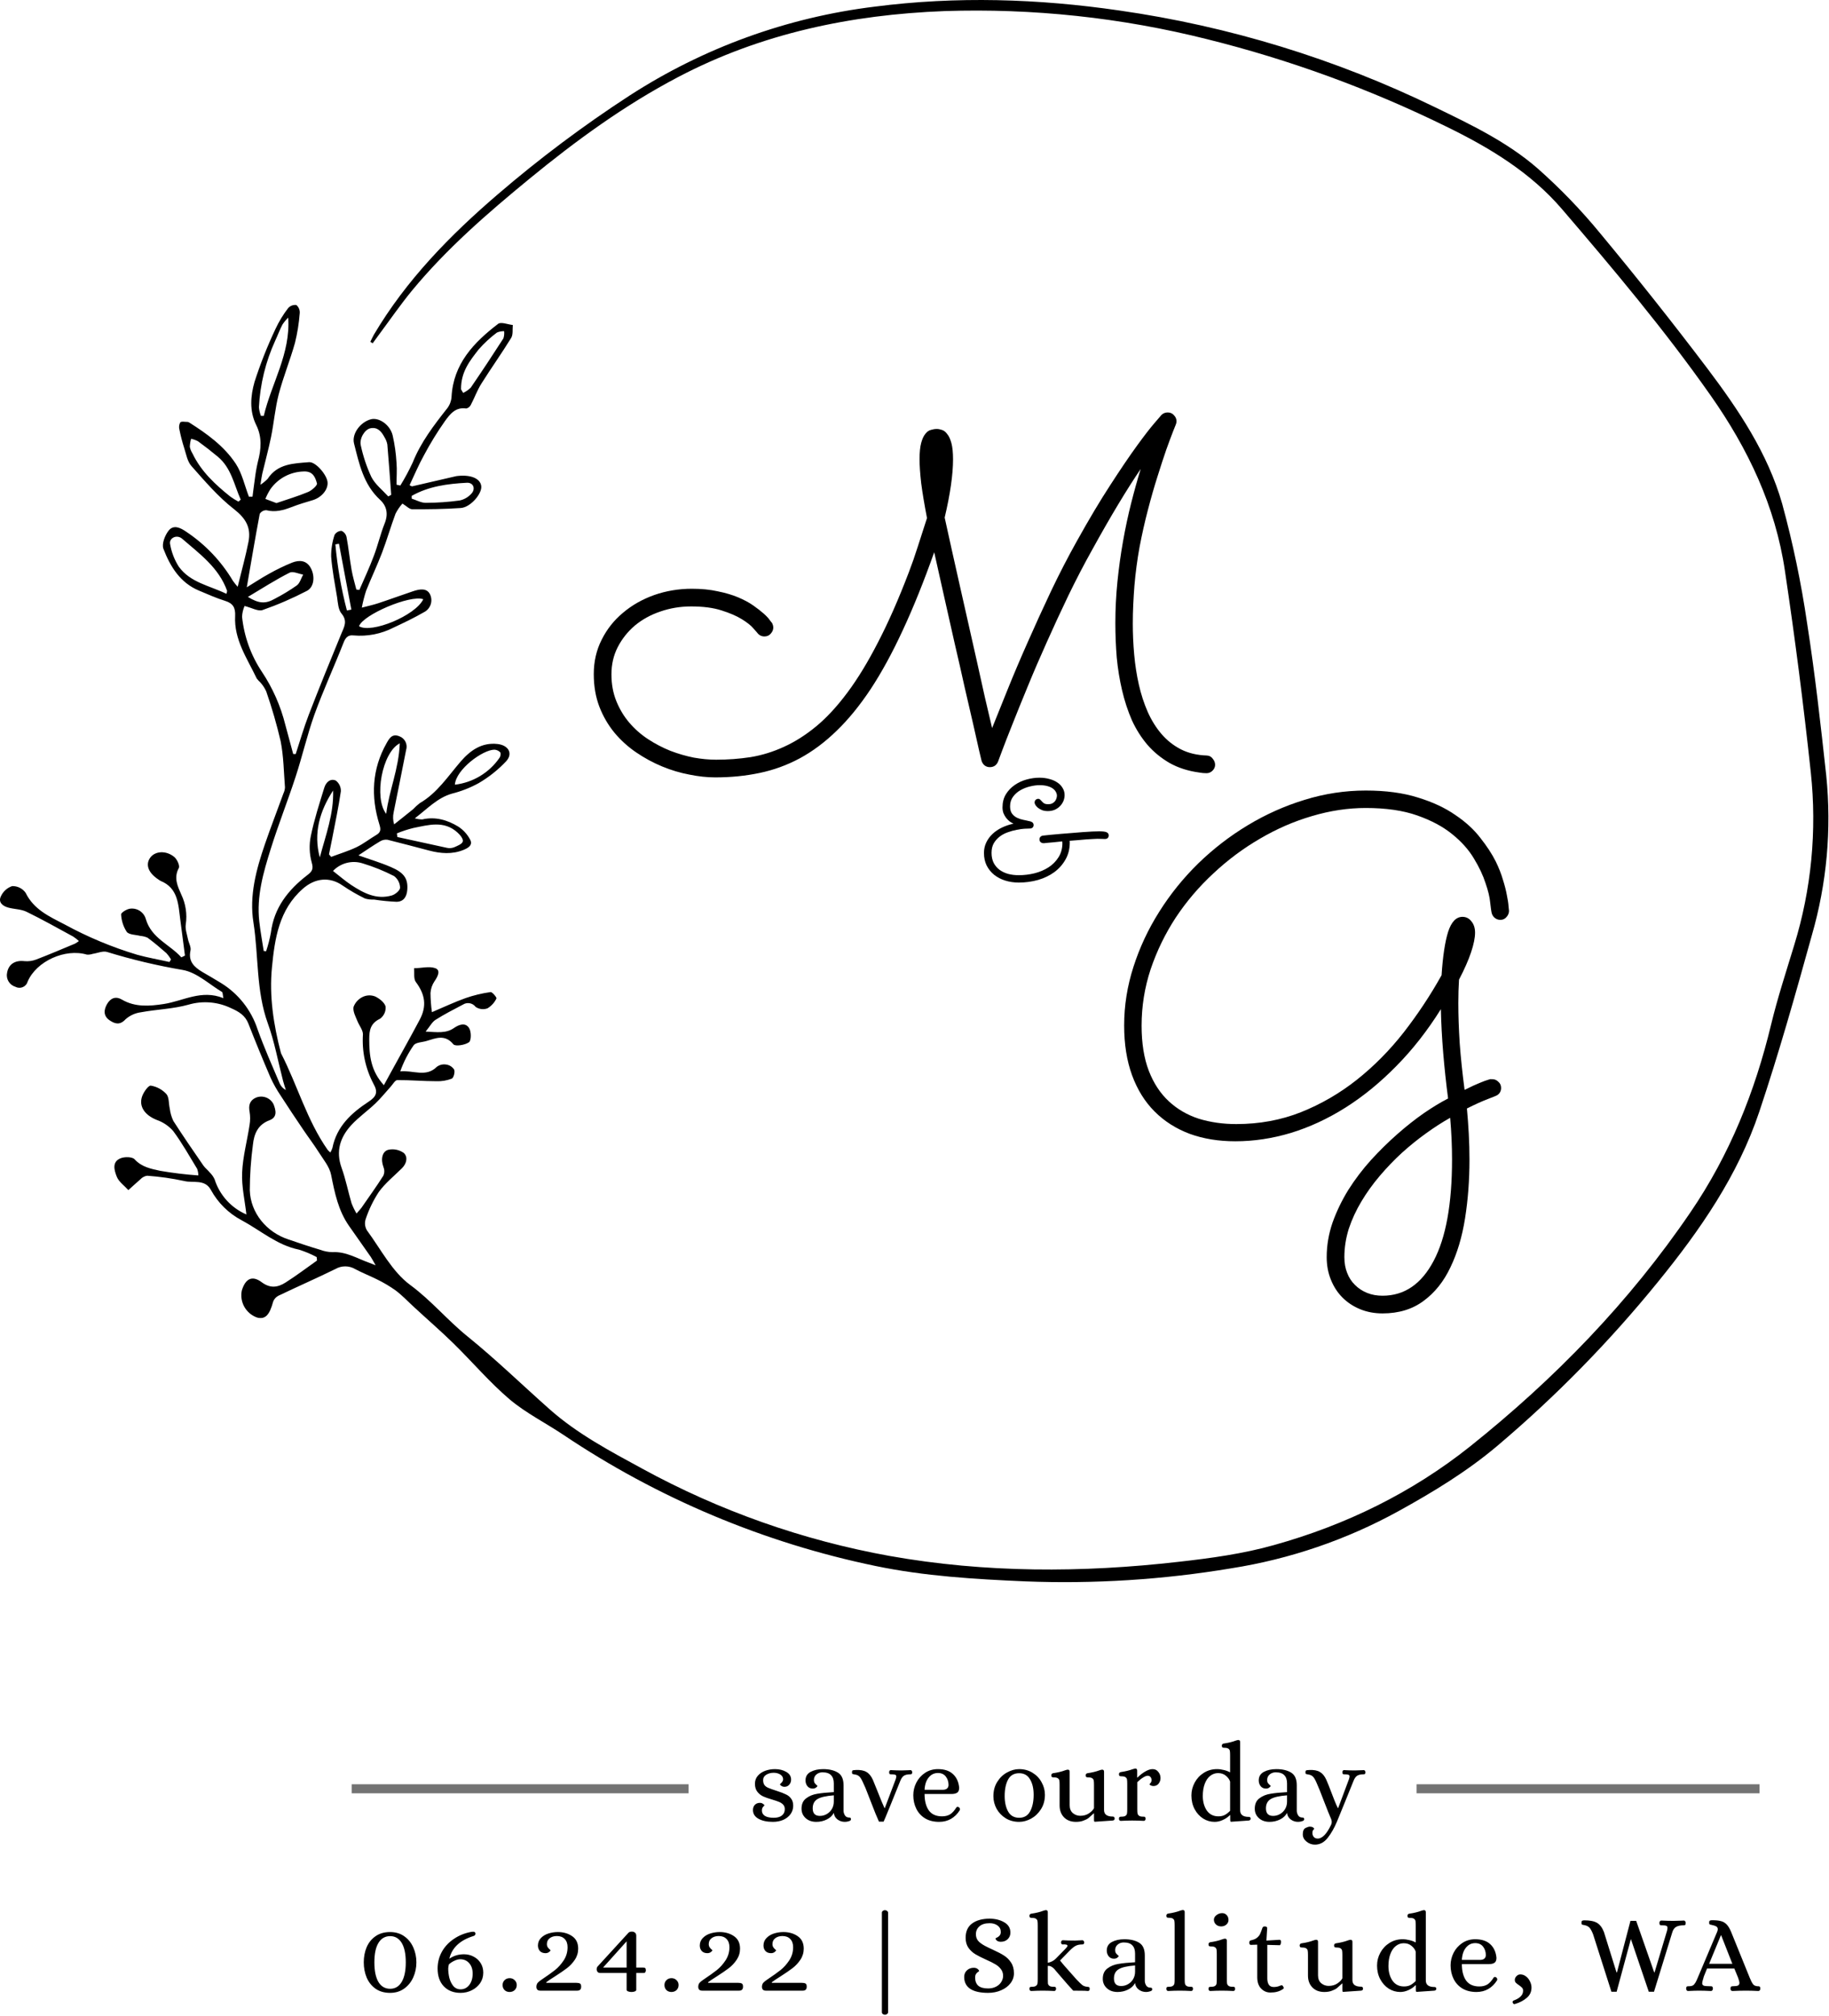 <svg width="304" height="335" viewBox="0 0 304 335" fill="none" xmlns="http://www.w3.org/2000/svg">
<path d="M64.835 331.165C63.88 331.165 63.071 330.932 62.41 330.467C61.761 330.001 61.271 329.383 60.94 328.611C60.621 327.839 60.462 327 60.462 326.093C60.462 325.175 60.621 324.335 60.94 323.576C61.271 322.816 61.761 322.21 62.41 321.757C63.071 321.291 63.88 321.058 64.835 321.058C65.742 321.058 66.526 321.291 67.188 321.757C67.849 322.222 68.351 322.841 68.694 323.613C69.037 324.384 69.209 325.211 69.209 326.093C69.209 326.975 69.037 327.802 68.694 328.574C68.351 329.346 67.849 329.971 67.188 330.448C66.526 330.926 65.742 331.165 64.835 331.165ZM64.854 330.485C65.675 330.485 66.312 330.105 66.765 329.346C67.218 328.586 67.445 327.502 67.445 326.093C67.445 324.685 67.218 323.607 66.765 322.859C66.312 322.112 65.675 321.738 64.854 321.738C64.008 321.738 63.359 322.112 62.906 322.859C62.453 323.594 62.226 324.672 62.226 326.093C62.226 327.514 62.453 328.605 62.906 329.364C63.359 330.111 64.008 330.485 64.854 330.485ZM76.558 331.165C75.394 331.165 74.463 330.804 73.765 330.081C73.079 329.358 72.736 328.372 72.736 327.122C72.736 326.13 72.969 325.205 73.434 324.348C73.912 323.49 74.58 322.774 75.437 322.198C76.295 321.61 77.275 321.218 78.377 321.022C78.439 321.009 78.531 321.003 78.653 321.003C78.898 321.003 79.021 321.114 79.021 321.334C79.021 321.53 78.91 321.659 78.69 321.72C76.448 322.418 75.113 323.674 74.684 325.487C75.088 325.217 75.486 325.028 75.878 324.917C76.283 324.807 76.699 324.752 77.128 324.752C77.716 324.752 78.255 324.887 78.745 325.156C79.235 325.413 79.621 325.775 79.903 326.24C80.184 326.694 80.325 327.214 80.325 327.802C80.325 328.464 80.148 329.052 79.792 329.566C79.437 330.069 78.972 330.461 78.396 330.742C77.82 331.024 77.208 331.165 76.558 331.165ZM76.558 330.577C77.134 330.577 77.612 330.338 77.992 329.86C78.371 329.37 78.561 328.739 78.561 327.968C78.561 327.245 78.371 326.669 77.992 326.24C77.612 325.799 77.116 325.579 76.503 325.579C76.197 325.579 75.878 325.658 75.548 325.818C75.217 325.965 74.904 326.167 74.611 326.424C74.537 326.718 74.5 326.957 74.5 327.141C74.5 327.631 74.561 328.139 74.684 328.666C74.819 329.193 75.039 329.646 75.346 330.026C75.664 330.393 76.068 330.577 76.558 330.577ZM84.695 331.018C84.364 331.018 84.088 330.914 83.868 330.706C83.647 330.485 83.537 330.203 83.537 329.86C83.537 329.542 83.647 329.272 83.868 329.052C84.088 328.831 84.37 328.721 84.713 328.721C85.044 328.721 85.32 328.831 85.54 329.052C85.773 329.272 85.889 329.542 85.889 329.86C85.889 330.203 85.773 330.485 85.54 330.706C85.32 330.914 85.038 331.018 84.695 331.018ZM89.797 330.797C89.368 330.797 89.154 330.577 89.154 330.136C89.166 329.879 89.234 329.67 89.356 329.511C89.491 329.352 89.705 329.174 89.999 328.978C90.967 328.329 91.715 327.796 92.241 327.38C92.78 326.951 93.264 326.412 93.693 325.763C94.122 325.113 94.336 324.384 94.336 323.576C94.336 322.988 94.177 322.535 93.858 322.216C93.552 321.885 93.117 321.72 92.554 321.72C92.076 321.72 91.678 321.842 91.359 322.087C91.053 322.32 90.9 322.645 90.9 323.061C90.9 323.27 90.949 323.447 91.047 323.594C91.145 323.729 91.243 323.839 91.341 323.925C91.451 324.011 91.506 324.06 91.506 324.072C91.506 324.158 91.421 324.262 91.249 324.384C91.09 324.507 90.894 324.568 90.661 324.568C90.281 324.568 89.975 324.452 89.742 324.219C89.522 323.974 89.411 323.668 89.411 323.3C89.411 322.81 89.577 322.394 89.908 322.051C90.238 321.708 90.655 321.457 91.157 321.297C91.672 321.138 92.192 321.058 92.719 321.058C93.638 321.058 94.428 321.285 95.09 321.738C95.763 322.192 96.1 322.884 96.1 323.815C96.1 324.489 95.916 325.101 95.549 325.652C95.181 326.204 94.74 326.675 94.226 327.067C93.724 327.447 93.062 327.9 92.241 328.427C91.592 328.831 91.108 329.156 90.79 329.401V329.493H95.714C96.02 329.493 96.241 329.53 96.376 329.603C96.523 329.664 96.596 329.842 96.596 330.136C96.596 330.577 96.382 330.797 95.953 330.797H89.797ZM104.961 331.018C104.753 331.018 104.569 330.987 104.41 330.926C104.25 330.865 104.165 330.779 104.152 330.669V327.857H99.761C99.565 327.857 99.418 327.796 99.32 327.674C99.222 327.551 99.173 327.398 99.173 327.214C99.173 327.055 99.216 326.92 99.301 326.81L104.465 321.169C104.587 321.046 104.777 320.985 105.034 320.985C105.23 320.985 105.396 321.04 105.531 321.15C105.665 321.248 105.739 321.408 105.751 321.628V326.957H106.854C107.025 326.957 107.148 326.982 107.221 327.031C107.295 327.067 107.338 327.19 107.35 327.398C107.35 327.533 107.319 327.643 107.258 327.729C107.209 327.815 107.123 327.857 107.001 327.857H105.751V330.669C105.751 330.779 105.672 330.865 105.512 330.926C105.353 330.987 105.169 331.018 104.961 331.018ZM100.238 326.957H104.152V322.602L100.238 326.957ZM111.596 331.018C111.266 331.018 110.99 330.914 110.769 330.706C110.549 330.485 110.439 330.203 110.439 329.86C110.439 329.542 110.549 329.272 110.769 329.052C110.99 328.831 111.272 328.721 111.615 328.721C111.945 328.721 112.221 328.831 112.442 329.052C112.674 329.272 112.791 329.542 112.791 329.86C112.791 330.203 112.674 330.485 112.442 330.706C112.221 330.914 111.939 331.018 111.596 331.018ZM116.699 330.797C116.27 330.797 116.056 330.577 116.056 330.136C116.068 329.879 116.135 329.67 116.258 329.511C116.393 329.352 116.607 329.174 116.901 328.978C117.869 328.329 118.616 327.796 119.143 327.38C119.682 326.951 120.166 326.412 120.594 325.763C121.023 325.113 121.238 324.384 121.238 323.576C121.238 322.988 121.078 322.535 120.76 322.216C120.454 321.885 120.019 321.72 119.455 321.72C118.977 321.72 118.579 321.842 118.261 322.087C117.954 322.32 117.801 322.645 117.801 323.061C117.801 323.27 117.85 323.447 117.948 323.594C118.046 323.729 118.144 323.839 118.242 323.925C118.353 324.011 118.408 324.06 118.408 324.072C118.408 324.158 118.322 324.262 118.15 324.384C117.991 324.507 117.795 324.568 117.562 324.568C117.183 324.568 116.876 324.452 116.644 324.219C116.423 323.974 116.313 323.668 116.313 323.3C116.313 322.81 116.478 322.394 116.809 322.051C117.14 321.708 117.556 321.457 118.059 321.297C118.573 321.138 119.094 321.058 119.62 321.058C120.539 321.058 121.329 321.285 121.991 321.738C122.665 322.192 123.002 322.884 123.002 323.815C123.002 324.489 122.818 325.101 122.45 325.652C122.083 326.204 121.642 326.675 121.127 327.067C120.625 327.447 119.964 327.9 119.143 328.427C118.493 328.831 118.01 329.156 117.691 329.401V329.493H122.616C122.922 329.493 123.142 329.53 123.277 329.603C123.424 329.664 123.498 329.842 123.498 330.136C123.498 330.577 123.283 330.797 122.855 330.797H116.699ZM127.287 330.797C126.858 330.797 126.644 330.577 126.644 330.136C126.656 329.879 126.723 329.67 126.846 329.511C126.981 329.352 127.195 329.174 127.489 328.978C128.457 328.329 129.204 327.796 129.731 327.38C130.27 326.951 130.754 326.412 131.183 325.763C131.611 325.113 131.826 324.384 131.826 323.576C131.826 322.988 131.666 322.535 131.348 322.216C131.042 321.885 130.607 321.72 130.043 321.72C129.566 321.72 129.167 321.842 128.849 322.087C128.543 322.32 128.39 322.645 128.39 323.061C128.39 323.27 128.439 323.447 128.537 323.594C128.635 323.729 128.733 323.839 128.831 323.925C128.941 324.011 128.996 324.06 128.996 324.072C128.996 324.158 128.91 324.262 128.739 324.384C128.579 324.507 128.383 324.568 128.151 324.568C127.771 324.568 127.465 324.452 127.232 324.219C127.011 323.974 126.901 323.668 126.901 323.3C126.901 322.81 127.066 322.394 127.397 322.051C127.728 321.708 128.144 321.457 128.647 321.297C129.161 321.138 129.682 321.058 130.209 321.058C131.127 321.058 131.918 321.285 132.579 321.738C133.253 322.192 133.59 322.884 133.59 323.815C133.59 324.489 133.406 325.101 133.039 325.652C132.671 326.204 132.23 326.675 131.715 327.067C131.213 327.447 130.552 327.9 129.731 328.427C129.082 328.831 128.598 329.156 128.279 329.401V329.493H133.204C133.51 329.493 133.731 329.53 133.865 329.603C134.012 329.664 134.086 329.842 134.086 330.136C134.086 330.577 133.872 330.797 133.443 330.797H127.287ZM147.093 334.803C146.959 334.803 146.836 334.76 146.726 334.675C146.628 334.601 146.579 334.503 146.579 334.381V317.843C146.579 317.72 146.628 317.622 146.726 317.549C146.836 317.463 146.959 317.42 147.093 317.42C147.216 317.42 147.332 317.463 147.442 317.549C147.553 317.622 147.608 317.72 147.608 317.843V334.381C147.608 334.503 147.553 334.601 147.442 334.675C147.332 334.76 147.216 334.803 147.093 334.803ZM164.228 331.165C162.942 331.165 161.955 330.944 161.269 330.503C160.596 330.05 160.259 329.389 160.259 328.519C160.259 328.078 160.406 327.717 160.7 327.435C161.006 327.141 161.398 326.994 161.876 326.994C162.157 327.006 162.372 327.08 162.519 327.214C162.666 327.337 162.739 327.453 162.739 327.563C162.739 327.576 162.678 327.619 162.556 327.692C162.433 327.766 162.323 327.876 162.225 328.023C162.127 328.17 162.078 328.372 162.078 328.629C162.078 329.205 162.249 329.652 162.592 329.971C162.948 330.277 163.493 330.43 164.228 330.43C164.73 330.43 165.171 330.332 165.551 330.136C165.931 329.94 166.218 329.683 166.414 329.364C166.623 329.033 166.727 328.69 166.727 328.335C166.727 327.894 166.598 327.514 166.341 327.196C166.096 326.877 165.79 326.614 165.422 326.406C165.055 326.185 164.552 325.934 163.915 325.652C163.18 325.322 162.586 325.021 162.133 324.752C161.68 324.482 161.294 324.127 160.975 323.686C160.657 323.233 160.498 322.676 160.498 322.014C160.498 320.948 160.859 320.152 161.582 319.625C162.317 319.098 163.278 318.835 164.467 318.835C165.398 318.835 166.206 319.031 166.892 319.423C167.591 319.815 167.94 320.391 167.94 321.15C167.94 321.591 167.787 321.959 167.48 322.253C167.186 322.535 166.8 322.676 166.323 322.676C166.041 322.663 165.826 322.596 165.679 322.473C165.532 322.339 165.459 322.216 165.459 322.106C165.459 322.094 165.539 322.051 165.698 321.977C165.869 321.904 166.016 321.793 166.139 321.646C166.274 321.499 166.341 321.297 166.341 321.04C166.341 320.587 166.163 320.232 165.808 319.974C165.465 319.717 165.024 319.588 164.485 319.588C163.738 319.588 163.168 319.766 162.776 320.121C162.396 320.464 162.206 320.893 162.206 321.408C162.206 321.836 162.323 322.198 162.556 322.492C162.788 322.774 163.162 323.055 163.677 323.337C164.093 323.558 164.546 323.778 165.036 323.999C165.82 324.354 166.439 324.678 166.892 324.972C167.358 325.266 167.744 325.652 168.05 326.13C168.368 326.608 168.528 327.202 168.528 327.913C168.528 328.525 168.332 329.082 167.94 329.585C167.56 330.075 167.039 330.461 166.378 330.742C165.728 331.024 165.012 331.165 164.228 331.165ZM171.399 330.853C171.301 330.853 171.227 330.816 171.178 330.742C171.129 330.669 171.105 330.583 171.105 330.485C171.117 330.326 171.148 330.234 171.197 330.209C171.258 330.173 171.368 330.154 171.527 330.154C171.846 330.154 172.073 330.099 172.207 329.989C172.342 329.879 172.422 329.75 172.446 329.603C172.471 329.456 172.483 329.223 172.483 328.905V319.956C172.483 319.637 172.471 319.405 172.446 319.258C172.434 319.111 172.361 318.982 172.226 318.872C172.091 318.762 171.864 318.706 171.546 318.706C171.399 318.706 171.289 318.688 171.215 318.651C171.142 318.602 171.105 318.498 171.105 318.339C171.105 318.265 171.129 318.198 171.178 318.137C171.227 318.063 171.301 318.02 171.399 318.008C172.171 317.898 172.832 317.739 173.383 317.53C173.555 317.469 173.696 317.432 173.806 317.42H173.861C174.057 317.42 174.155 317.536 174.155 317.769V326.167C174.694 326.057 175.135 325.83 175.478 325.487L177.022 323.907C177.046 323.87 177.12 323.79 177.242 323.668C177.365 323.533 177.426 323.423 177.426 323.337C177.426 323.153 177.144 323.08 176.581 323.117C176.446 323.092 176.372 322.982 176.36 322.786C176.36 322.688 176.385 322.602 176.434 322.528C176.495 322.455 176.568 322.418 176.654 322.418C177.206 322.455 177.879 322.473 178.676 322.473C178.847 322.473 179.117 322.461 179.484 322.437L179.907 322.418C179.992 322.418 180.06 322.455 180.109 322.528C180.17 322.602 180.201 322.688 180.201 322.786C180.188 322.933 180.158 323.025 180.109 323.061C180.06 323.098 179.986 323.117 179.888 323.117C179.435 323.117 179.061 323.196 178.767 323.355C178.473 323.515 178.13 323.796 177.738 324.201L176.195 325.781C176.513 326.21 177.187 326.994 178.216 328.133C178.682 328.648 178.921 328.917 178.933 328.942C179.374 329.407 179.698 329.719 179.907 329.879C180.127 330.038 180.397 330.13 180.715 330.154C180.74 330.154 180.789 330.16 180.862 330.173C180.948 330.173 181.009 330.197 181.046 330.246C181.095 330.295 181.12 330.375 181.12 330.485C181.12 330.73 181.022 330.853 180.825 330.853C180.715 330.853 180.531 330.84 180.274 330.816C180.017 330.804 179.386 330.797 178.382 330.797C178.014 330.418 177.163 329.45 175.827 327.894C175.411 327.404 175.215 327.171 175.239 327.196C174.884 326.816 174.523 326.645 174.155 326.681V328.905C174.155 329.223 174.161 329.456 174.174 329.603C174.198 329.75 174.278 329.879 174.412 329.989C174.547 330.099 174.774 330.154 175.092 330.154H175.203C175.313 330.154 175.392 330.173 175.441 330.209C175.49 330.246 175.521 330.338 175.533 330.485C175.533 330.583 175.503 330.669 175.441 330.742C175.392 330.816 175.325 330.853 175.239 330.853C174.529 330.816 173.886 330.797 173.31 330.797C172.759 330.797 172.122 330.816 171.399 330.853ZM185.757 331.018C185.022 331.018 184.428 330.81 183.975 330.393C183.521 329.977 183.295 329.456 183.295 328.831C183.295 328.06 183.552 327.484 184.067 327.104C184.581 326.712 185.194 326.461 185.904 326.351C186.615 326.228 187.533 326.136 188.661 326.075V324.623C188.661 324.023 188.507 323.57 188.201 323.264C187.907 322.945 187.429 322.786 186.768 322.786C186.388 322.786 186.057 322.902 185.776 323.135C185.494 323.368 185.353 323.68 185.353 324.072C185.353 324.268 185.396 324.433 185.482 324.568C185.58 324.691 185.678 324.795 185.776 324.881C185.886 324.966 185.941 325.015 185.941 325.028C185.941 325.101 185.861 325.199 185.702 325.322C185.555 325.432 185.371 325.487 185.151 325.487C184.783 325.487 184.489 325.352 184.269 325.083C184.061 324.813 183.956 324.495 183.956 324.127C183.956 323.49 184.238 323.019 184.802 322.712C185.377 322.406 186.07 322.253 186.878 322.253C187.883 322.253 188.697 322.443 189.322 322.823C189.959 323.202 190.278 323.907 190.278 324.936V329.217C190.29 329.474 190.369 329.719 190.516 329.952C190.663 330.185 190.902 330.301 191.233 330.301C191.331 330.301 191.398 330.32 191.435 330.356C191.484 330.393 191.509 330.473 191.509 330.595C191.509 330.742 191.392 330.846 191.16 330.908C190.939 330.981 190.719 331.018 190.498 331.018C190.033 331.018 189.622 330.883 189.267 330.614C188.912 330.344 188.71 329.983 188.661 329.53C188.403 330.007 188.005 330.375 187.466 330.632C186.939 330.889 186.37 331.018 185.757 331.018ZM186.345 330.026C186.762 330.026 187.148 329.922 187.503 329.713C187.858 329.505 188.14 329.223 188.348 328.868C188.556 328.501 188.661 328.096 188.661 327.655V326.608C187.374 326.706 186.468 326.914 185.941 327.233C185.414 327.551 185.151 328.066 185.151 328.776C185.151 329.609 185.549 330.026 186.345 330.026ZM194.154 330.853C194.069 330.853 193.995 330.816 193.934 330.742C193.885 330.669 193.86 330.583 193.86 330.485C193.873 330.326 193.903 330.234 193.952 330.209C194.013 330.173 194.124 330.154 194.283 330.154C194.601 330.154 194.828 330.099 194.963 329.989C195.098 329.879 195.177 329.75 195.202 329.603C195.226 329.456 195.239 329.223 195.239 328.905V319.938C195.239 319.619 195.226 319.386 195.202 319.239C195.19 319.092 195.116 318.964 194.981 318.853C194.847 318.743 194.62 318.688 194.301 318.688C194.154 318.688 194.044 318.67 193.971 318.633C193.897 318.584 193.86 318.48 193.86 318.321C193.86 318.247 193.885 318.18 193.934 318.118C193.983 318.045 194.056 318.002 194.154 317.99C194.926 317.879 195.588 317.72 196.139 317.512C196.31 317.451 196.451 317.414 196.562 317.402H196.617C196.813 317.402 196.911 317.518 196.911 317.751V328.905C196.911 329.223 196.923 329.456 196.947 329.603C196.972 329.75 197.052 329.879 197.186 329.989C197.321 330.099 197.548 330.154 197.866 330.154H197.976C198.074 330.154 198.148 330.173 198.197 330.209C198.246 330.246 198.277 330.338 198.289 330.485C198.289 330.583 198.264 330.669 198.215 330.742C198.166 330.816 198.093 330.853 197.995 330.853C197.284 330.816 196.641 330.797 196.065 330.797C195.514 330.797 194.877 330.816 194.154 330.853ZM201.158 330.853C201.072 330.853 200.999 330.816 200.937 330.742C200.888 330.669 200.864 330.583 200.864 330.485C200.876 330.326 200.913 330.234 200.974 330.209C201.035 330.173 201.146 330.154 201.305 330.154C201.623 330.154 201.85 330.099 201.985 329.989C202.12 329.879 202.193 329.75 202.205 329.603C202.23 329.456 202.242 329.223 202.242 328.905V324.697C202.242 324.378 202.23 324.146 202.205 323.999C202.193 323.852 202.12 323.723 201.985 323.613C201.85 323.502 201.623 323.447 201.305 323.447C201.158 323.447 201.048 323.429 200.974 323.392C200.901 323.343 200.864 323.239 200.864 323.08C200.864 323.006 200.888 322.939 200.937 322.878C200.986 322.804 201.06 322.761 201.158 322.749C201.93 322.639 202.591 322.479 203.142 322.271C203.314 322.21 203.455 322.173 203.565 322.161H203.62C203.816 322.161 203.914 322.277 203.914 322.51V328.905C203.914 329.223 203.926 329.456 203.951 329.603C203.975 329.75 204.055 329.879 204.19 329.989C204.325 330.099 204.551 330.154 204.87 330.154H204.98C205.078 330.154 205.151 330.173 205.2 330.209C205.249 330.246 205.28 330.338 205.292 330.485C205.292 330.583 205.268 330.669 205.219 330.742C205.17 330.816 205.096 330.853 204.998 330.853C204.288 330.816 203.645 330.797 203.069 330.797C202.518 330.797 201.881 330.816 201.158 330.853ZM202.977 320.121C202.634 320.121 202.346 320.017 202.113 319.809C201.881 319.588 201.764 319.319 201.764 319C201.764 318.719 201.905 318.468 202.187 318.247C202.469 318.026 202.787 317.916 203.142 317.916C203.449 317.916 203.7 318.026 203.896 318.247C204.092 318.455 204.19 318.725 204.19 319.056C204.19 319.35 204.073 319.601 203.841 319.809C203.608 320.017 203.32 320.121 202.977 320.121ZM211.154 331.11C210.554 331.11 210.039 330.889 209.61 330.448C209.182 330.007 208.967 329.376 208.967 328.556V323.153L207.902 323.19C207.828 323.19 207.767 323.159 207.718 323.098C207.669 323.025 207.644 322.945 207.644 322.859C207.644 322.749 207.663 322.657 207.699 322.584C207.748 322.498 207.816 322.449 207.902 322.437C208.33 322.351 208.661 322.216 208.894 322.032C209.139 321.836 209.316 321.628 209.427 321.408C209.537 321.175 209.672 320.826 209.831 320.36C209.892 320.201 210.027 320.121 210.235 320.121C210.321 320.121 210.407 320.146 210.493 320.195C210.578 320.232 210.621 320.293 210.621 320.379L210.493 322.473L212.642 322.345H212.679C212.838 322.345 212.918 322.461 212.918 322.694C212.918 322.829 212.894 322.957 212.845 323.08C212.808 323.19 212.759 323.245 212.698 323.245L210.64 323.19V328.776C210.64 329.18 210.719 329.517 210.878 329.787C211.05 330.056 211.326 330.191 211.705 330.191C212.085 330.191 212.422 330.124 212.716 329.989C212.875 329.928 212.973 329.897 213.01 329.897C213.096 329.897 213.163 329.934 213.212 330.007C213.261 330.069 213.31 330.154 213.359 330.265C213.371 330.289 213.377 330.32 213.377 330.356C213.377 330.405 213.341 330.461 213.267 330.522C212.912 330.755 212.575 330.908 212.257 330.981C211.95 331.067 211.583 331.11 211.154 331.11ZM220.12 331.018C219.287 331.018 218.625 330.767 218.135 330.265C217.645 329.762 217.4 329.101 217.4 328.28V324.881C217.4 324.562 217.388 324.329 217.363 324.182C217.351 324.035 217.277 323.907 217.143 323.796C217.008 323.686 216.781 323.631 216.463 323.631C216.316 323.631 216.206 323.613 216.132 323.576C216.059 323.527 216.022 323.423 216.022 323.264C216.022 323.19 216.046 323.123 216.095 323.061C216.144 322.988 216.218 322.945 216.316 322.933C217.088 322.823 217.749 322.663 218.3 322.455C218.472 322.394 218.613 322.357 218.723 322.345H218.778C218.974 322.345 219.072 322.461 219.072 322.694V328.262C219.072 328.825 219.25 329.26 219.605 329.566C219.96 329.86 220.371 330.007 220.836 330.007C221.412 330.007 221.902 329.866 222.306 329.585C222.711 329.303 222.98 329.021 223.115 328.739V324.881C223.115 324.562 223.103 324.329 223.078 324.182C223.066 324.035 222.992 323.907 222.858 323.796C222.723 323.686 222.496 323.631 222.178 323.631C222.031 323.631 221.92 323.613 221.847 323.576C221.773 323.527 221.737 323.423 221.737 323.264C221.737 323.19 221.761 323.123 221.81 323.061C221.859 322.988 221.933 322.945 222.031 322.933C222.802 322.823 223.464 322.663 224.015 322.455C224.187 322.394 224.328 322.357 224.438 322.345H224.493C224.689 322.345 224.787 322.461 224.787 322.694V329.052C224.787 329.775 225.271 330.136 226.239 330.136C226.447 330.136 226.551 330.252 226.551 330.485C226.551 330.657 226.447 330.761 226.239 330.797L223.28 331C223.194 331 223.145 330.969 223.133 330.908C223.121 330.859 223.115 330.767 223.115 330.632V329.603H223.078C222.723 329.934 222.435 330.191 222.214 330.375C221.994 330.546 221.706 330.693 221.351 330.816C221.008 330.951 220.597 331.018 220.12 331.018ZM232.74 331.018C232.054 331.018 231.417 330.834 230.829 330.467C230.241 330.087 229.77 329.566 229.414 328.905C229.059 328.231 228.881 327.472 228.881 326.626C228.881 325.867 229.065 325.15 229.433 324.476C229.8 323.803 230.309 323.264 230.958 322.859C231.607 322.455 232.33 322.253 233.126 322.253C233.506 322.253 233.886 322.302 234.265 322.4C234.645 322.486 234.976 322.608 235.258 322.767H235.313V319.956C235.313 319.637 235.301 319.405 235.276 319.258C235.264 319.111 235.19 318.982 235.056 318.872C234.921 318.762 234.694 318.706 234.376 318.706C234.229 318.706 234.118 318.688 234.045 318.651C233.971 318.602 233.935 318.498 233.935 318.339C233.935 318.265 233.959 318.198 234.008 318.137C234.057 318.063 234.131 318.02 234.229 318.008C235 317.898 235.662 317.739 236.213 317.53C236.385 317.469 236.526 317.432 236.636 317.42H236.691C236.887 317.42 236.985 317.536 236.985 317.769V329.107C236.985 329.83 237.463 330.191 238.418 330.191C238.627 330.191 238.731 330.289 238.731 330.485C238.731 330.657 238.627 330.761 238.418 330.797L235.497 331C235.411 331 235.362 330.969 235.35 330.908C235.337 330.859 235.331 330.767 235.331 330.632V329.897H235.276C234.958 330.228 234.566 330.497 234.1 330.706C233.647 330.914 233.193 331.018 232.74 331.018ZM233.365 330.099C233.794 330.099 234.155 330.02 234.449 329.86C234.755 329.689 235.043 329.462 235.313 329.18V324.329C235.203 323.974 234.97 323.649 234.615 323.355C234.272 323.061 233.837 322.914 233.31 322.914C232.832 322.914 232.397 323.068 232.005 323.374C231.625 323.668 231.325 324.103 231.105 324.678C230.884 325.254 230.774 325.934 230.774 326.718C230.774 327.661 230.995 328.464 231.436 329.125C231.889 329.775 232.532 330.099 233.365 330.099ZM245.402 331.018C244.484 331.018 243.7 330.822 243.05 330.43C242.413 330.038 241.929 329.505 241.599 328.831C241.268 328.158 241.103 327.41 241.103 326.589C241.103 325.867 241.268 325.175 241.599 324.513C241.942 323.839 242.426 323.294 243.05 322.878C243.675 322.461 244.392 322.253 245.2 322.253C246.291 322.253 247.13 322.535 247.718 323.098C248.306 323.649 248.643 324.397 248.728 325.34C248.728 325.744 248.618 326.02 248.398 326.167C248.177 326.314 247.859 326.387 247.442 326.387H242.977C242.977 327.527 243.21 328.433 243.675 329.107C244.153 329.768 244.888 330.099 245.88 330.099C246.407 330.099 246.854 329.989 247.222 329.768C247.589 329.536 247.938 329.15 248.269 328.611C248.33 328.55 248.391 328.519 248.453 328.519C248.538 328.519 248.612 328.543 248.673 328.592C248.796 328.666 248.857 328.776 248.857 328.923C248.857 328.997 248.845 329.052 248.82 329.089C248.44 329.701 247.957 330.179 247.369 330.522C246.793 330.853 246.137 331.018 245.402 331.018ZM245.972 325.689C246.597 325.689 246.928 325.432 246.964 324.917C246.964 324.354 246.811 323.876 246.505 323.484C246.199 323.092 245.764 322.896 245.2 322.896C244.576 322.896 244.061 323.147 243.657 323.649C243.252 324.139 243.026 324.819 242.977 325.689H245.972ZM251.833 333.003C251.723 333.052 251.625 333.039 251.539 332.966C251.453 332.892 251.41 332.8 251.41 332.69C251.41 332.568 251.472 332.482 251.594 332.433C252.121 332.237 252.513 332.004 252.77 331.735C253.027 331.477 253.156 331.165 253.156 330.797C253.156 330.589 253.095 330.424 252.972 330.301C252.85 330.167 252.678 330.026 252.458 329.879C252.237 329.732 252.066 329.597 251.943 329.474C251.833 329.352 251.778 329.199 251.778 329.015C251.778 328.782 251.87 328.574 252.053 328.39C252.237 328.194 252.452 328.096 252.697 328.096C253.04 328.096 253.352 328.207 253.634 328.427C253.916 328.635 254.136 328.911 254.295 329.254C254.467 329.597 254.553 329.94 254.553 330.283C254.553 330.981 254.289 331.551 253.762 331.992C253.236 332.445 252.593 332.782 251.833 333.003ZM264.787 321.426C264.579 320.899 264.377 320.532 264.181 320.323C263.985 320.115 263.697 319.974 263.317 319.901C263.268 319.889 263.194 319.876 263.096 319.864C262.998 319.84 262.931 319.803 262.894 319.754C262.87 319.693 262.858 319.601 262.858 319.478C262.858 319.331 262.894 319.233 262.968 319.184C263.054 319.135 263.182 319.111 263.354 319.111C264.272 319.111 264.971 319.252 265.449 319.533C265.926 319.815 266.306 320.317 266.588 321.04L268.683 327.766H268.756L270.998 319.203H271.953L274.949 327.766H275.004L277.08 320.838C277.129 320.654 277.154 320.495 277.154 320.36C277.154 320.189 277.092 320.078 276.97 320.029C276.847 319.968 276.615 319.938 276.272 319.938H276.161C276.039 319.938 275.953 319.919 275.904 319.882C275.855 319.833 275.825 319.723 275.812 319.552C275.812 319.441 275.837 319.35 275.886 319.276C275.947 319.19 276.027 319.147 276.125 319.147C276.921 319.184 277.589 319.203 278.128 319.203C278.36 319.203 278.808 319.19 279.469 319.166L279.855 319.147C279.965 319.147 280.045 319.19 280.094 319.276C280.155 319.35 280.186 319.441 280.186 319.552C280.173 319.723 280.143 319.833 280.094 319.882C280.045 319.919 279.959 319.938 279.837 319.938C279.298 319.938 278.875 320.029 278.569 320.213C278.275 320.385 278.06 320.709 277.926 321.187L274.912 330.981H274.048L271.071 322.216L268.701 330.981H267.837L264.787 321.426ZM280.587 330.853C280.477 330.853 280.397 330.816 280.348 330.742C280.287 330.657 280.256 330.559 280.256 330.448C280.268 330.265 280.305 330.154 280.366 330.118C280.428 330.081 280.501 330.062 280.587 330.062C280.673 330.062 280.728 330.062 280.752 330.062C281.12 330.062 281.389 329.971 281.561 329.787C281.732 329.591 281.867 329.376 281.965 329.144C282.075 328.899 282.149 328.733 282.186 328.648L285.401 321.04C285.475 320.856 285.512 320.709 285.512 320.599C285.512 320.379 285.426 320.219 285.254 320.121C285.083 320.023 284.844 319.944 284.538 319.882C284.329 319.846 284.201 319.809 284.152 319.772C284.103 319.735 284.078 319.631 284.078 319.46C284.078 319.313 284.115 319.215 284.189 319.166C284.274 319.117 284.403 319.092 284.574 319.092C285.187 319.092 285.671 319.141 286.026 319.239C286.394 319.325 286.712 319.509 286.982 319.791C287.251 320.06 287.502 320.477 287.735 321.04L290.822 328.648C291.006 329.113 291.184 329.462 291.355 329.695C291.527 329.928 291.784 330.05 292.127 330.062H292.237C292.36 330.062 292.445 330.087 292.494 330.136C292.543 330.173 292.574 330.277 292.586 330.448C292.586 330.559 292.556 330.657 292.494 330.742C292.445 330.816 292.366 330.853 292.255 330.853C291.471 330.816 290.798 330.797 290.234 330.797C289.499 330.797 288.74 330.816 287.956 330.853C287.845 330.853 287.76 330.816 287.698 330.742C287.649 330.657 287.625 330.559 287.625 330.448C287.637 330.277 287.668 330.173 287.717 330.136C287.766 330.087 287.851 330.062 287.974 330.062C288.39 330.062 288.684 330.026 288.856 329.952C289.027 329.866 289.113 329.719 289.113 329.511C289.113 329.352 289.04 329.064 288.893 328.648L288.268 327.122H283.729C283.423 327.882 283.245 328.323 283.196 328.445C283.16 328.568 283.141 328.635 283.141 328.648C282.994 329.113 282.921 329.413 282.921 329.548C282.921 329.756 283.013 329.897 283.196 329.971C283.38 330.032 283.729 330.062 284.244 330.062H284.354C284.476 330.062 284.562 330.087 284.611 330.136C284.66 330.173 284.691 330.277 284.703 330.448C284.703 330.559 284.672 330.657 284.611 330.742C284.562 330.816 284.483 330.853 284.372 330.853C283.588 330.816 282.921 330.797 282.369 330.797C281.977 330.797 281.383 330.816 280.587 330.853ZM284.078 326.332H287.937L286.081 321.61H286.026L284.078 326.332Z" fill="black"/>
<path d="M52.641 208.902C51.699 208.388 50.708 207.972 49.682 207.658C46.041 206.916 43.317 204.47 40.185 202.79C38.009 201.645 36.221 199.883 35.047 197.725C34.035 195.883 32.106 196.631 30.615 196.254C28.583 195.816 26.521 195.523 24.447 195.375C24.02 195.444 23.627 195.654 23.334 195.973C22.645 196.571 21.998 197.169 21.333 197.767C20.669 197.025 19.741 196.391 19.405 195.524C19.01 194.508 18.531 193.049 20.094 192.457C20.759 192.205 21.986 192.223 22.375 192.648C23.573 193.958 25.142 194.233 26.639 194.562C28.735 194.923 30.847 195.179 32.969 195.327C32.96 194.954 32.894 194.585 32.771 194.233C31.478 192.11 30.256 189.927 28.777 187.936C28.039 187.097 27.096 186.465 26.04 186.1C24.064 185.31 23.004 183.839 23.645 182.123C23.908 181.429 24.681 180.329 25.082 180.407C26.07 180.572 26.974 181.063 27.651 181.8C28.13 182.35 28.022 183.391 28.214 184.192C28.3 184.914 28.502 185.616 28.813 186.273C30.418 188.773 32.106 191.225 33.795 193.671C34.095 194.107 34.55 194.43 34.891 194.867C35.216 195.185 35.48 195.56 35.669 195.973C36.079 197.269 36.763 198.462 37.675 199.47C38.588 200.478 39.707 201.278 40.957 201.815C40.694 199.507 40.143 197.163 40.245 194.855C40.358 192.199 41.083 189.568 41.484 186.919C41.604 186.198 41.604 185.463 41.484 184.742C41.281 183.666 41.52 182.841 42.544 182.398C43.083 182.178 43.684 182.171 44.228 182.377C44.772 182.584 45.217 182.989 45.472 183.51C45.862 184.527 46.137 185.657 44.778 186.166C42.849 186.889 42.221 188.438 42.035 190.244C41.7 192.748 41.528 195.271 41.52 197.797C41.634 201.57 44.329 204.787 47.946 205.965C49.7 206.563 51.443 207.161 53.203 207.676C53.856 207.926 54.547 208.062 55.245 208.076C57.497 207.945 59.341 209.117 61.336 209.829C61.551 209.906 61.761 209.996 62.437 210.265C62.018 209.536 61.839 209.183 61.623 208.86C60.425 207.15 59.228 205.451 58.03 203.741C56.233 201.187 55.635 198.251 55.036 195.237C54.778 193.886 53.73 192.66 52.958 191.434C52.185 190.208 51.251 188.988 50.419 187.75C49.149 185.867 47.88 183.983 46.652 182.069C46.011 181.12 45.448 180.12 44.969 179.079C43.692 176.109 42.464 173.119 41.287 170.109C40.748 168.734 39.724 168.118 38.43 167.544C36.225 166.474 33.7 166.26 31.346 166.946C28.789 167.663 26.058 167.729 23.429 168.214C22.483 168.336 21.595 168.738 20.878 169.368C19.938 170.39 19.13 170.151 18.255 169.577C17.16 168.853 17.219 167.825 17.812 166.82C18.405 165.816 19.273 165.529 20.244 166.097C22.465 167.406 24.878 167.197 27.196 166.844C30.442 166.354 33.472 164.386 37.131 165.869C37.005 165.271 37.029 164.919 36.903 164.841C34.747 163.549 32.711 161.588 30.37 161.181C26.117 160.458 21.917 159.459 17.794 158.191C17.106 157.976 16.219 158.388 15.399 158.508C15.093 158.612 14.769 158.655 14.447 158.634C10.854 157.563 6.063 159.71 4.602 163.101C4.546 163.307 4.445 163.498 4.305 163.659C4.165 163.82 3.99 163.948 3.794 164.033C3.597 164.117 3.384 164.156 3.171 164.147C2.957 164.138 2.748 164.081 2.56 163.98C2.075 163.833 1.663 163.509 1.408 163.072C1.152 162.635 1.072 162.117 1.183 161.624C1.446 160.176 2.548 159.542 4.051 159.716C4.72 159.781 5.394 159.688 6.021 159.447C8.189 158.616 10.321 157.701 12.465 156.81C12.693 156.683 12.911 156.539 13.117 156.379C12.822 156.108 12.505 155.86 12.171 155.638C9.596 154.238 7.045 152.797 4.416 151.517C3.512 151.075 2.392 151.093 1.392 150.824C0.392 150.555 -0.291 149.921 0.123 149C0.299 148.592 0.558 148.226 0.884 147.924C1.209 147.622 1.595 147.392 2.015 147.248C2.449 147.233 2.88 147.326 3.27 147.518C3.659 147.71 3.996 147.995 4.249 148.348C5.62 151.147 8.171 152.289 10.716 153.604C14.565 155.706 18.623 157.402 22.825 158.663C24.579 159.148 26.382 159.453 28.166 159.859L28.424 159.441C28.203 159.056 27.94 158.697 27.639 158.37C26.633 157.485 25.603 156.618 24.525 155.823C24.146 155.655 23.741 155.554 23.328 155.524C22.549 155.321 21.453 155.35 21.064 154.848C20.496 153.977 20.174 152.969 20.13 151.93C20.13 151.649 21.124 151.021 21.693 150.991C22.257 150.934 22.823 151.079 23.29 151.4C23.757 151.721 24.095 152.197 24.244 152.743C25.172 155.913 28.196 156.929 30.142 159.088L30.741 158.795L30.478 156.762C30.31 155.466 30.14 154.17 29.969 152.875C29.633 150.333 29.633 147.588 26.711 146.392C26.578 146.324 26.452 146.244 26.334 146.153C24.669 145.059 24.148 143.725 24.938 142.565C25.729 141.405 27.603 141.279 28.963 142.404C29.436 142.798 29.927 143.863 29.717 144.252C28.831 145.89 29.537 147.283 30.136 148.665C30.871 150.199 31.129 151.917 30.879 153.598C30.753 154.382 31.082 155.249 31.244 156.074C31.37 156.708 31.789 157.378 31.663 157.94C31.256 159.788 32.298 160.715 33.651 161.528C34.675 162.126 35.717 162.724 36.735 163.352C39.609 165.115 41.761 167.841 42.808 171.042C43.904 174.08 45.203 177.022 46.472 180.012C46.677 180.497 47.046 180.895 47.514 181.136C47.353 180.622 47.179 180.108 47.041 179.588C46.215 176.412 45.634 173.147 44.52 170.073C42.544 164.62 42.999 158.873 42.125 153.293C41.406 148.832 42.592 144.479 44.041 140.257C45.011 137.434 46.095 134.648 47.113 131.837C47.264 131.524 47.349 131.185 47.365 130.838C47.167 128.279 47.143 125.678 46.646 123.172C45.994 120.373 45.195 117.61 44.251 114.896C44.006 114.351 43.677 113.848 43.275 113.407C43.057 113.206 42.857 112.988 42.676 112.755C41.089 109.424 38.873 106.284 39.083 102.367C39.149 100.98 38.736 100.257 37.4 99.844C35.927 99.389 34.514 98.743 33.089 98.151C29.939 96.842 28.298 94.151 27.16 91.191C26.855 90.383 27.418 88.93 28.046 88.153C28.861 87.148 29.998 87.692 30.981 88.38C34.133 90.484 36.775 93.264 38.712 96.519C38.958 96.863 39.222 97.194 39.502 97.512C40.173 94.773 40.831 92.429 41.299 90.043C41.766 87.657 40.849 86.144 38.903 84.613C36.274 82.568 34.053 79.966 31.813 77.437C31.136 76.677 30.945 75.463 30.615 74.447C30.297 73.456 30.035 72.447 29.831 71.427C29.709 71.016 29.754 70.573 29.957 70.195C30.16 69.98 30.747 70.117 31.154 70.111C31.255 70.115 31.352 70.146 31.436 70.201C34.394 72.073 37.256 74.13 39.191 77.066C40.245 78.675 40.664 80.702 41.37 82.538H41.969C42.095 81.575 42.209 80.606 42.352 79.643C42.468 78.664 42.638 77.692 42.861 76.731C43.418 74.656 43.58 72.629 42.586 70.626C41.424 68.287 41.646 65.764 42.311 63.449C43.281 60.438 44.447 57.494 45.802 54.635C46.37 53.42 47.068 52.271 47.886 51.208C48.054 51.015 48.267 50.867 48.506 50.776C48.745 50.685 49.003 50.655 49.257 50.688C49.452 50.851 49.604 51.059 49.702 51.293C49.8 51.527 49.84 51.781 49.82 52.033C49.694 53.707 49.427 55.368 49.023 56.997C48.215 59.867 47.077 62.648 46.323 65.531C45.724 67.845 45.532 70.261 45.053 72.611C44.64 74.65 44.077 76.665 43.598 78.692C43.49 79.153 43.436 79.631 43.287 80.552C43.722 80.272 44.123 79.943 44.484 79.572C46.137 77.036 48.814 77.012 51.371 76.803C52.461 76.713 54.323 78.884 54.443 80.116C54.563 81.348 53.461 82.657 52.006 83.106C50.808 83.453 49.61 83.823 48.461 84.266C47.089 84.798 45.736 85.163 44.269 84.786C44.05 84.784 43.834 84.837 43.642 84.942C43.451 85.047 43.289 85.199 43.173 85.384C42.412 89.403 41.736 93.445 41.017 97.595C42.215 96.866 43.412 96.064 44.688 95.365C45.939 94.654 47.235 94.027 48.568 93.487C49.766 93.027 50.964 93.092 51.67 94.42C52.377 95.748 52.227 97.553 51.012 98.187C48.633 99.423 46.17 100.489 43.64 101.375C42.909 101.632 41.873 101.004 40.646 100.699C40.403 101.268 40.263 101.875 40.233 102.493C40.574 105.772 41.71 108.919 43.544 111.66C45.337 114.354 46.651 117.336 47.431 120.475C47.874 122.084 48.299 123.692 48.736 125.307H49.149C49.868 123.124 50.497 120.912 51.323 118.771C53.06 114.274 54.874 109.801 56.713 105.351C57.186 104.197 57.826 103.229 56.761 101.955C56.215 101.303 56.162 100.161 56.03 99.264C55.653 97.009 55.215 94.755 55.042 92.483C55.03 91.264 55.22 90.051 55.605 88.894C55.723 88.692 55.892 88.523 56.094 88.403C56.296 88.284 56.526 88.219 56.761 88.213C56.972 88.307 57.158 88.45 57.304 88.629C57.45 88.809 57.551 89.021 57.599 89.247C57.934 91.041 58.12 92.895 58.437 94.707C58.629 95.807 58.958 96.884 59.228 97.966L59.731 98.032C60.545 96.154 61.419 94.3 62.126 92.393C62.803 90.629 63.222 88.769 63.922 87.011C64.563 85.45 64.312 84.105 63.162 83.046C60.407 80.51 59.701 77.066 58.844 73.699C58.431 72.067 59.922 70.111 61.671 69.669C62.994 69.34 64.833 70.572 65.264 72.354C65.605 73.85 65.819 75.372 65.905 76.904C66.007 78.1 65.905 79.296 65.905 80.54L66.539 80.684C67.301 79.448 67.989 78.168 68.599 76.851C69.953 73.472 72.127 70.649 74.348 67.833C74.757 67.293 75 66.647 75.049 65.973C75.342 60.453 78.756 56.907 82.792 53.816C83.277 53.445 84.409 53.923 85.235 54.007C85.157 54.731 85.307 55.592 84.966 56.148C83.379 58.731 81.612 61.201 80.001 63.766C79.307 64.873 78.864 66.129 78.253 67.283C78.18 67.433 78.075 67.564 77.944 67.668C77.813 67.771 77.661 67.844 77.498 67.881C75.702 67.6 74.779 68.849 73.965 69.962C72.683 71.781 71.517 73.678 70.474 75.643C69.588 77.239 68.875 78.932 68.078 80.618C68.198 80.717 68.34 80.787 68.492 80.821C70.941 80.265 73.39 79.691 75.833 79.123C75.932 79.105 76.032 79.093 76.133 79.087C78.301 78.866 79.828 79.53 79.989 80.768C80.151 82.005 78.229 84.308 76.576 84.421C73.899 84.607 71.186 84.637 68.516 84.625C68.037 84.625 67.558 84.087 66.887 83.68C66.435 84.189 66.051 84.754 65.743 85.36C64.941 87.501 64.318 89.702 63.503 91.837C62.689 93.972 61.707 96.023 60.856 98.157C60.556 99.08 60.316 100.021 60.138 100.974C61.048 100.735 61.97 100.538 62.863 100.245C64.803 99.605 66.719 98.899 68.659 98.247C69.683 97.906 70.917 97.649 71.468 98.749C71.729 99.28 71.77 99.893 71.58 100.453C71.39 101.014 70.986 101.476 70.456 101.74C68.827 102.678 67.12 103.492 65.42 104.287C63.369 105.345 61.059 105.797 58.761 105.591C57.922 105.489 57.461 105.884 57.126 106.739C55.545 110.763 53.73 114.698 52.257 118.759C51.06 122.119 50.257 125.636 49.149 129.032C47.844 133.039 46.287 136.962 45.023 140.992C43.76 145.023 42.628 148.91 43.095 153.12C43.281 154.764 43.58 156.391 43.832 158.03L44.233 158.071C44.566 157.07 44.83 156.047 45.023 155.01C45.532 150.859 47.88 147.893 51.054 145.442C51.844 144.844 52.149 144.449 51.808 143.307C51.412 141.876 51.363 140.371 51.664 138.917C52.221 136.208 53.09 133.535 53.898 130.904C54.161 130.031 54.886 129.302 55.808 129.708C56.086 129.915 56.308 130.187 56.455 130.5C56.602 130.813 56.67 131.157 56.653 131.502C56.269 134.157 55.7 136.783 55.197 139.42C55.036 140.275 54.856 141.124 54.682 141.973L55.048 142.392C56.443 141.866 57.886 141.435 59.24 140.789C60.401 140.233 61.431 139.408 62.545 138.75C63.288 138.313 63.324 137.847 63.066 137.028C61.611 132.363 61.815 127.806 64.264 123.477C64.713 122.688 65.18 121.868 66.354 122.341C66.807 122.499 67.18 122.827 67.394 123.256C67.608 123.685 67.645 124.181 67.498 124.637C66.833 128.1 66.108 131.544 65.426 135C65.282 135.66 65.311 136.346 65.509 136.992C66.557 136.155 67.617 135.323 68.659 134.474C69 134.112 69.369 133.776 69.761 133.47C72.683 131.771 74.468 128.979 76.6 126.509C78.169 124.715 80.055 123.345 82.678 123.632C84.475 123.83 85.319 125.175 84.145 126.485C82.792 127.925 81.237 129.162 79.528 130.157C78.127 130.922 76.634 131.505 75.085 131.891C72.689 132.596 71.085 134.355 68.947 135.987C69.35 136.104 69.767 136.164 70.186 136.167C72.378 135.664 74.378 136.268 76.175 137.363C77.002 137.901 77.678 138.643 78.139 139.515C78.66 140.472 77.738 140.951 77.013 141.244C75.145 141.997 73.228 141.842 71.318 141.339C69.013 140.741 66.713 140.113 64.402 139.545C63.972 139.49 63.536 139.585 63.168 139.814C61.97 140.52 60.839 141.315 59.575 142.141C61.449 142.804 63.252 143.337 64.965 144.078C67.192 145.023 67.833 146.034 67.695 147.858C67.611 148.994 67.096 149.849 65.899 149.855C64.645 149.8 63.396 149.676 62.156 149.484C61.653 149.51 61.149 149.451 60.665 149.311C59.383 148.687 58.148 147.971 56.97 147.17C54.76 145.609 52.311 145.938 50.335 147.69C46.365 151.176 45.67 155.96 45.203 160.744C44.736 165.528 45.461 170.265 46.676 174.911C46.687 174.961 46.703 175.009 46.724 175.055C49.437 180.341 51.012 186.172 54.473 191.099C54.607 191.248 54.753 191.386 54.91 191.512C55.051 191.274 55.165 191.021 55.251 190.758C55.964 187.17 58.413 184.952 61.24 183.092C62.539 182.243 62.881 181.513 62.078 180.102C60.744 177.575 60.137 174.729 60.324 171.879C60.324 171.168 59.725 170.456 59.425 169.721C59.126 168.985 58.623 168.07 58.761 167.328C58.898 166.958 59.107 166.618 59.376 166.328C59.645 166.039 59.969 165.806 60.33 165.642C60.646 165.497 60.988 165.418 61.336 165.409C61.684 165.399 62.03 165.461 62.354 165.588C63.072 165.929 63.916 166.587 64.096 167.275C64.126 167.662 64.056 168.05 63.894 168.402C63.731 168.755 63.481 169.06 63.168 169.29C61.593 170.031 61.371 171.18 61.371 172.693C61.371 175.384 61.623 177.949 63.803 180.329L65.312 177.578C66.791 174.881 68.306 172.196 69.743 169.481C70.977 167.185 70.665 165.259 69.114 163.178C68.713 162.64 68.905 161.665 68.821 160.894C70.019 160.894 71.336 160.517 72.366 160.894C73.282 161.247 72.767 162.275 72.228 163.047C71.831 163.628 71.597 164.306 71.552 165.008C71.562 166.075 71.642 167.139 71.791 168.196C73.755 167.364 75.528 166.521 77.372 165.863C78.724 165.394 80.118 165.057 81.534 164.859C81.822 164.817 82.6 165.78 82.516 165.917C82.192 166.602 81.671 167.174 81.019 167.562C80.696 167.68 80.35 167.721 80.008 167.679C79.667 167.637 79.34 167.515 79.055 167.323C78.817 167.002 78.464 166.784 78.07 166.714C77.676 166.644 77.27 166.727 76.935 166.946C75.402 167.753 73.851 168.542 72.39 169.469C71.821 169.828 71.474 170.534 70.743 171.425C72.677 171.514 74.139 171.76 75.456 170.827C76.324 170.229 77.354 169.882 77.965 170.827C78.349 171.425 78.343 172.884 77.965 173.183C77.319 173.661 75.678 173.924 75.36 173.536C73.923 171.808 72.426 172.537 70.869 172.992C70.144 173.207 69.126 173.207 68.761 173.691C67.824 175.031 67.072 176.492 66.528 178.033C68.659 177.811 70.803 179.085 72.612 177.273C72.832 177.109 73.084 176.992 73.352 176.928C73.62 176.864 73.897 176.856 74.169 176.903C74.438 176.94 74.695 177.035 74.924 177.182C75.152 177.328 75.346 177.523 75.492 177.752C75.648 178.17 75.402 179.115 75.085 179.247C74.278 179.557 73.416 179.702 72.552 179.671C70.378 179.671 68.21 179.468 66.036 179.486C65.671 179.486 65.3 180.174 64.953 180.556C64.102 181.489 63.324 182.482 62.413 183.349C61.12 184.587 59.623 185.633 58.413 186.937C56.551 188.952 55.772 191.278 56.778 194.065C57.467 195.973 57.856 197.994 58.431 199.95C58.661 200.539 58.937 201.109 59.258 201.654C59.629 201.223 59.856 200.996 60.06 200.727C61.3 198.933 62.569 197.181 63.731 195.345C63.825 195.118 63.874 194.876 63.874 194.63C63.874 194.385 63.825 194.142 63.731 193.916C63.246 192.654 63.521 191.255 64.623 191.051C65.057 190.967 65.504 190.973 65.936 191.069C66.367 191.164 66.775 191.348 67.132 191.607C67.827 192.283 67.593 193.36 66.803 194.137C65.498 195.429 64.024 196.607 62.964 198.072C62.04 199.481 61.303 201.005 60.773 202.605C60.675 202.91 60.644 203.233 60.681 203.552C60.718 203.87 60.823 204.177 60.988 204.453C63.288 207.574 65.18 211.318 68.174 213.524C71.665 216.09 74.36 219.373 77.672 222.052C82.415 225.885 86.804 230.155 91.373 234.203C95.942 238.252 101.362 241.128 106.703 244.028C119.55 251.057 133.451 255.964 147.867 258.56C163.772 261.388 179.851 261.37 195.894 259.535C201.235 258.937 206.637 258.201 211.787 256.742C223.656 253.435 234.686 248.053 244.333 240.369C258.388 229.15 270.832 216.359 281 201.409C287.486 191.9 291.689 181.429 294.372 170.277C295.444 165.828 296.881 161.462 298.211 157.079C301.071 147.797 302.012 138.031 300.977 128.375C299.78 117.188 298.346 106.025 296.678 94.886C295.097 84.122 290.54 74.554 284.318 65.704C276.712 54.88 268.215 44.774 259.616 34.745C254.37 28.628 247.549 24.519 240.375 21.027C227.7 14.799 214.397 9.938 200.69 6.526C186.398 2.929 171.671 1.353 156.94 1.843C141.448 2.441 126.561 5.539 112.734 12.793C103.817 17.469 95.721 23.371 87.96 29.74C81.019 35.439 74.234 41.323 68.486 48.278C66.522 50.67 64.779 53.212 62.934 55.687C62.599 56.136 62.276 56.59 61.946 57.039L61.551 56.8C61.755 56.399 61.934 55.986 62.15 55.604C67.54 46.52 74.803 39.093 82.75 32.282C89.671 26.334 96.983 20.856 104.637 15.884C116.914 7.941 130.839 2.888 145.358 1.108C158.964 -0.65 172.533 -0.226 186.079 1.748C204.29 4.357 221.984 9.78 238.525 17.822C244.513 20.722 250.537 23.605 255.568 27.988C259.336 31.317 262.83 34.942 266.017 38.83C272.097 46.149 278.012 53.606 283.761 61.201C288.965 68.096 293.827 75.326 296.217 83.71C297.999 90.24 299.383 96.872 300.36 103.569C301.678 111.977 302.618 120.451 303.546 128.913C304.448 137.817 303.635 146.811 301.151 155.41C298.426 165.247 295.648 175.079 292.408 184.754C288.869 195.321 282.581 204.411 275.593 212.992C267.551 222.9 258.6 232.036 248.855 240.279C243.801 244.543 238.189 247.945 232.411 251.133C223.782 255.873 214.395 259.08 204.667 260.611C193.336 262.506 181.839 263.233 170.359 262.782C162.03 262.417 153.706 261.927 145.526 260.228C126.962 256.383 109.324 248.97 93.595 238.401C90.654 236.44 87.421 234.813 84.744 232.571C81.397 229.73 78.522 226.327 75.372 223.242C73.276 221.191 71.049 219.265 68.881 217.262C67.851 216.323 66.893 215.3 65.785 214.457C64.792 213.747 63.74 213.123 62.641 212.591C61.443 211.993 60.186 211.509 59.006 210.875C58.512 210.589 57.951 210.438 57.38 210.438C56.809 210.438 56.248 210.589 55.754 210.875C52.629 212.406 49.443 213.805 46.299 215.306C45.882 215.509 45.561 215.865 45.401 216.299C44.802 218.524 44.095 219.289 42.748 218.948C41.848 218.636 41.093 218.007 40.622 217.18C40.152 216.353 39.998 215.383 40.191 214.451C40.789 212.484 41.903 211.88 43.49 213.07C44.946 214.158 46.197 213.925 47.461 213.124C49.257 211.987 50.952 210.696 52.688 209.47L52.641 208.902ZM55.347 144.73C56.425 145.567 57.347 146.374 58.341 147.038C60.395 148.384 62.533 149.55 65.126 148.802C65.689 148.641 66.498 147.959 66.498 147.511C66.487 147.134 66.391 146.765 66.218 146.431C66.045 146.097 65.799 145.805 65.498 145.579C63.828 144.722 62.084 144.018 60.288 143.474C59.429 143.198 58.51 143.169 57.636 143.391C56.762 143.614 55.969 144.078 55.347 144.73V144.73ZM37.628 98.684C37.685 98.523 37.725 98.357 37.748 98.187C36.382 94.342 33.184 92.04 30.28 89.528C29.376 88.745 28.058 89.421 28.274 90.425C28.501 91.755 28.991 93.025 29.717 94.163C31.621 96.812 34.813 97.308 37.628 98.678V98.684ZM64.527 82.502L65.024 82.227C64.815 79.44 64.623 76.653 64.378 73.855C64.294 73.416 64.128 72.998 63.887 72.623C63.396 71.702 62.749 70.924 61.563 71.17C60.605 71.367 59.683 72.916 59.976 74.052C60.362 75.839 60.944 77.578 61.713 79.237C62.342 80.487 63.563 81.425 64.527 82.49V82.502ZM39.634 83.363L40.011 83.028C38.909 80.564 38.454 77.766 36.197 75.888C35.131 74.999 34.035 74.146 32.909 73.328C32.547 73.137 32.16 72.998 31.759 72.916C31.635 73.354 31.565 73.806 31.549 74.261C31.632 74.649 31.782 75.02 31.993 75.356C33.424 78.346 35.783 80.522 38.292 82.532C38.719 82.838 39.168 83.114 39.634 83.357V83.363ZM47.904 52.787C47.542 53.133 47.221 53.518 46.946 53.935C46.496 54.796 46.155 55.729 45.748 56.602C44.151 60.094 43.231 63.856 43.035 67.689C43.081 68.174 43.191 68.651 43.364 69.106H43.844C45.125 63.671 48.311 58.773 47.904 52.781V52.787ZM65.965 138.493L66.048 139.091C68.785 139.689 71.522 140.287 74.264 140.885C74.663 140.977 75.079 140.95 75.462 140.807C76.013 140.568 76.809 140.263 76.923 139.832C77.037 139.402 76.468 138.732 76.037 138.343C73.791 136.298 71.198 137.093 68.683 137.596C67.756 137.826 66.848 138.124 65.965 138.487V138.493ZM45.946 83.602C47.784 82.974 49.538 82.454 51.227 81.748C51.826 81.491 52.772 80.66 52.682 80.331C52.419 79.356 52.03 78.286 50.521 78.346C49.426 78.363 48.35 78.638 47.381 79.148C46.413 79.658 45.578 80.389 44.946 81.282C44.618 81.798 44.338 82.343 44.107 82.908L45.946 83.602ZM68.426 82.406V82.861C69.204 83.106 69.983 83.56 70.761 83.56C72.65 83.555 74.537 83.423 76.408 83.166C77.132 83.009 77.79 82.635 78.295 82.095C79.109 81.282 78.714 80.17 77.6 80.223C74.396 80.391 71.246 80.803 68.426 82.406ZM70.354 99.575C68.174 98.797 60.294 102.17 59.677 104.066C61.731 105.322 69.061 102.296 70.354 99.575ZM76.63 64.693L76.983 65.291C77.452 65.073 77.879 64.776 78.247 64.412C80.095 61.713 81.903 58.986 83.672 56.231C83.796 55.846 83.837 55.438 83.792 55.035C83.381 55.021 82.972 55.099 82.594 55.263C81.479 56.095 80.455 57.043 79.54 58.091C78.139 59.903 76.6 61.751 76.63 64.693ZM41.203 99.192C42.999 100.298 44.113 100.388 45.658 99.509C46.934 98.848 48.164 98.103 49.341 97.278C49.856 96.89 50.047 96.082 50.389 95.484C49.628 95.353 48.688 94.886 48.149 95.156C45.802 96.346 43.562 97.781 41.203 99.192ZM66.444 123.519C63.485 125.05 62.126 132.62 64.192 135.24C64.653 131.395 66.3 127.771 66.444 123.519ZM75.612 130.396C77.085 130.22 78.505 129.735 79.778 128.972C81.05 128.209 82.147 127.187 82.995 125.971C83.091 125.84 83.156 125.691 83.188 125.533C83.221 125.376 83.218 125.213 83.181 125.056C83.054 124.914 82.9 124.799 82.729 124.717C82.557 124.635 82.371 124.587 82.181 124.577C80.247 124.583 75.779 127.854 75.606 130.396H75.612ZM53.156 142.476C54.132 138.798 55.497 135.216 55.365 131.365C53.132 134.791 52.072 138.439 53.15 142.47L53.156 142.476ZM57.659 101.447L58.401 101.303L56.341 90.359L55.742 90.461C56.077 94.169 56.718 97.844 57.659 101.447V101.447Z" fill="black"/>
<path d="M128.457 302.748C127.477 302.748 126.681 302.576 126.068 302.233C125.456 301.89 125.15 301.407 125.15 300.782C125.15 300.427 125.254 300.139 125.462 299.918C125.683 299.698 125.964 299.587 126.307 299.587C126.503 299.587 126.675 299.643 126.822 299.753C126.981 299.863 127.061 299.949 127.061 300.01C127.061 300.022 126.987 300.102 126.84 300.249C126.705 300.396 126.638 300.604 126.638 300.874C126.638 301.241 126.803 301.535 127.134 301.756C127.477 301.964 127.967 302.068 128.604 302.068C129.18 302.068 129.627 301.946 129.946 301.701C130.276 301.443 130.442 301.088 130.442 300.635C130.442 300.329 130.35 300.077 130.166 299.881C129.982 299.685 129.75 299.532 129.468 299.422C129.198 299.312 128.819 299.183 128.329 299.036C127.728 298.865 127.238 298.693 126.859 298.522C126.479 298.35 126.154 298.093 125.885 297.75C125.615 297.407 125.48 296.96 125.48 296.408C125.48 295.894 125.64 295.453 125.958 295.085C126.277 294.718 126.687 294.442 127.189 294.258C127.704 294.075 128.243 293.983 128.806 293.983C129.529 293.983 130.154 294.136 130.681 294.442C131.22 294.748 131.489 295.177 131.489 295.729C131.489 296.059 131.385 296.341 131.177 296.574C130.981 296.807 130.717 296.923 130.387 296.923C130.191 296.923 130.013 296.868 129.854 296.758C129.707 296.647 129.633 296.562 129.633 296.5C129.633 296.488 129.682 296.439 129.78 296.353C129.878 296.268 129.964 296.17 130.038 296.059C130.123 295.937 130.166 295.796 130.166 295.637C130.142 295.306 129.976 295.049 129.67 294.865C129.364 294.681 129.002 294.589 128.586 294.589C128.12 294.589 127.71 294.699 127.355 294.92C127.012 295.128 126.84 295.422 126.84 295.802C126.84 296.145 126.914 296.421 127.061 296.629C127.208 296.825 127.428 296.984 127.722 297.107C128.016 297.229 128.482 297.395 129.119 297.603C129.768 297.811 130.276 298.007 130.644 298.191C131.011 298.362 131.299 298.601 131.508 298.907C131.728 299.201 131.838 299.594 131.838 300.084C131.838 300.586 131.691 301.045 131.397 301.462C131.103 301.866 130.699 302.184 130.185 302.417C129.67 302.638 129.094 302.748 128.457 302.748ZM135.685 302.748C134.95 302.748 134.356 302.54 133.903 302.123C133.45 301.707 133.223 301.186 133.223 300.561C133.223 299.79 133.48 299.214 133.995 298.834C134.509 298.442 135.122 298.191 135.832 298.081C136.543 297.958 137.462 297.866 138.589 297.805V296.353C138.589 295.753 138.436 295.3 138.129 294.993C137.835 294.675 137.358 294.516 136.696 294.516C136.316 294.516 135.986 294.632 135.704 294.865C135.422 295.098 135.281 295.41 135.281 295.802C135.281 295.998 135.324 296.163 135.41 296.298C135.508 296.421 135.606 296.525 135.704 296.611C135.814 296.696 135.869 296.745 135.869 296.758C135.869 296.831 135.79 296.929 135.63 297.052C135.483 297.162 135.3 297.217 135.079 297.217C134.712 297.217 134.418 297.082 134.197 296.813C133.989 296.543 133.885 296.225 133.885 295.857C133.885 295.22 134.166 294.748 134.73 294.442C135.306 294.136 135.998 293.983 136.806 293.983C137.811 293.983 138.626 294.173 139.25 294.552C139.887 294.932 140.206 295.637 140.206 296.666V300.947C140.218 301.204 140.298 301.449 140.445 301.682C140.592 301.915 140.831 302.031 141.161 302.031C141.259 302.031 141.327 302.05 141.364 302.086C141.413 302.123 141.437 302.203 141.437 302.325C141.437 302.472 141.321 302.576 141.088 302.638C140.867 302.711 140.647 302.748 140.426 302.748C139.961 302.748 139.55 302.613 139.195 302.344C138.84 302.074 138.638 301.713 138.589 301.26C138.332 301.737 137.933 302.105 137.394 302.362C136.868 302.619 136.298 302.748 135.685 302.748ZM136.273 301.756C136.69 301.756 137.076 301.652 137.431 301.443C137.786 301.235 138.068 300.953 138.276 300.598C138.485 300.231 138.589 299.826 138.589 299.385V298.338C137.303 298.436 136.396 298.644 135.869 298.963C135.342 299.281 135.079 299.796 135.079 300.506C135.079 301.339 135.477 301.756 136.273 301.756ZM146.093 302.711C145.775 302.025 145.328 300.929 144.752 299.422C144.703 299.299 144.531 298.858 144.237 298.099C143.956 297.339 143.686 296.702 143.429 296.188C143.221 295.71 143.025 295.386 142.841 295.214C142.657 295.03 142.388 294.914 142.032 294.865C141.996 294.853 141.928 294.84 141.83 294.828C141.732 294.816 141.671 294.785 141.646 294.736C141.622 294.687 141.61 294.601 141.61 294.479C141.61 294.332 141.646 294.24 141.72 294.203C141.806 294.167 141.904 294.148 142.014 294.148C142.136 294.136 142.216 294.13 142.253 294.13C143 294.093 143.588 294.203 144.017 294.461C144.446 294.706 144.801 295.141 145.083 295.765C145.095 295.79 145.334 296.378 145.799 297.529C146.363 298.963 146.767 299.937 147.012 300.451H147.067L148.886 295.637C148.948 295.428 148.978 295.281 148.978 295.196C148.978 295.061 148.917 294.969 148.795 294.92C148.672 294.871 148.47 294.846 148.188 294.846H148.078C147.98 294.846 147.906 294.828 147.857 294.791C147.821 294.755 147.796 294.663 147.784 294.516C147.784 294.43 147.802 294.35 147.839 294.277C147.888 294.191 147.955 294.148 148.041 294.148C148.739 294.185 149.334 294.203 149.824 294.203C150.02 294.203 150.399 294.191 150.963 294.167L151.349 294.148C151.434 294.148 151.502 294.191 151.551 294.277C151.6 294.35 151.624 294.43 151.624 294.516C151.612 294.663 151.581 294.755 151.532 294.791C151.483 294.828 151.41 294.846 151.312 294.846C150.859 294.846 150.51 294.92 150.265 295.067C150.02 295.214 149.811 295.502 149.64 295.931C149.358 296.641 148.831 297.946 148.06 299.845C147.288 301.743 146.89 302.699 146.865 302.711H146.093ZM156.099 302.748C155.18 302.748 154.396 302.552 153.747 302.16C153.11 301.768 152.626 301.235 152.295 300.561C151.964 299.888 151.799 299.14 151.799 298.319C151.799 297.597 151.964 296.905 152.295 296.243C152.638 295.569 153.122 295.024 153.747 294.608C154.372 294.191 155.088 293.983 155.897 293.983C156.987 293.983 157.826 294.265 158.414 294.828C159.002 295.379 159.339 296.127 159.425 297.07C159.425 297.474 159.315 297.75 159.094 297.897C158.874 298.044 158.555 298.117 158.139 298.117H153.673C153.673 299.257 153.906 300.163 154.372 300.837C154.849 301.498 155.584 301.829 156.577 301.829C157.103 301.829 157.551 301.719 157.918 301.498C158.286 301.266 158.635 300.88 158.966 300.341C159.027 300.28 159.088 300.249 159.149 300.249C159.235 300.249 159.309 300.273 159.37 300.322C159.492 300.396 159.554 300.506 159.554 300.653C159.554 300.727 159.541 300.782 159.517 300.819C159.137 301.431 158.653 301.909 158.065 302.252C157.489 302.583 156.834 302.748 156.099 302.748ZM156.669 297.419C157.293 297.419 157.624 297.162 157.661 296.647C157.661 296.084 157.508 295.606 157.201 295.214C156.895 294.822 156.46 294.626 155.897 294.626C155.272 294.626 154.758 294.877 154.353 295.379C153.949 295.869 153.722 296.549 153.673 297.419H156.669ZM169.396 302.748C168.563 302.748 167.821 302.552 167.172 302.16C166.523 301.756 166.015 301.229 165.647 300.58C165.292 299.918 165.114 299.22 165.114 298.485C165.114 297.566 165.329 296.77 165.757 296.096C166.186 295.41 166.731 294.889 167.393 294.534C168.054 294.167 168.722 293.983 169.396 293.983C170.229 293.983 170.97 294.185 171.619 294.589C172.268 294.981 172.771 295.508 173.126 296.17C173.493 296.819 173.677 297.511 173.677 298.246C173.677 299.165 173.457 299.967 173.016 300.653C172.587 301.327 172.042 301.848 171.38 302.215C170.719 302.57 170.057 302.748 169.396 302.748ZM169.396 302.068C170.229 302.068 170.835 301.713 171.215 301.002C171.607 300.292 171.803 299.373 171.803 298.246C171.803 297.192 171.601 296.335 171.196 295.673C170.804 295 170.204 294.663 169.396 294.663C168.55 294.663 167.938 295.012 167.558 295.71C167.178 296.408 166.988 297.321 166.988 298.448C166.988 299.502 167.184 300.371 167.576 301.057C167.968 301.731 168.575 302.068 169.396 302.068ZM178.838 302.748C178.005 302.748 177.343 302.497 176.853 301.995C176.363 301.492 176.118 300.831 176.118 300.01V296.611C176.118 296.292 176.106 296.059 176.082 295.912C176.069 295.765 175.996 295.637 175.861 295.526C175.726 295.416 175.5 295.361 175.181 295.361C175.034 295.361 174.924 295.343 174.85 295.306C174.777 295.257 174.74 295.153 174.74 294.993C174.74 294.92 174.765 294.853 174.814 294.791C174.863 294.718 174.936 294.675 175.034 294.663C175.806 294.552 176.468 294.393 177.019 294.185C177.19 294.124 177.331 294.087 177.441 294.075H177.497C177.693 294.075 177.791 294.191 177.791 294.424V299.992C177.791 300.555 177.968 300.99 178.323 301.296C178.679 301.59 179.089 301.737 179.555 301.737C180.13 301.737 180.62 301.596 181.025 301.315C181.429 301.033 181.698 300.751 181.833 300.469V296.611C181.833 296.292 181.821 296.059 181.796 295.912C181.784 295.765 181.711 295.637 181.576 295.526C181.441 295.416 181.215 295.361 180.896 295.361C180.749 295.361 180.639 295.343 180.565 295.306C180.492 295.257 180.455 295.153 180.455 294.993C180.455 294.92 180.479 294.853 180.528 294.791C180.577 294.718 180.651 294.675 180.749 294.663C181.521 294.552 182.182 294.393 182.734 294.185C182.905 294.124 183.046 294.087 183.156 294.075H183.211C183.407 294.075 183.505 294.191 183.505 294.424V300.782C183.505 301.505 183.989 301.866 184.957 301.866C185.165 301.866 185.269 301.982 185.269 302.215C185.269 302.387 185.165 302.491 184.957 302.527L181.999 302.73C181.913 302.73 181.864 302.699 181.852 302.638C181.839 302.589 181.833 302.497 181.833 302.362V301.333H181.796C181.441 301.664 181.153 301.921 180.933 302.105C180.712 302.276 180.424 302.423 180.069 302.546C179.726 302.681 179.316 302.748 178.838 302.748ZM186.275 302.583C186.189 302.583 186.115 302.546 186.054 302.472C186.005 302.399 185.981 302.313 185.981 302.215C185.993 302.056 186.03 301.964 186.091 301.939C186.152 301.903 186.262 301.884 186.422 301.884C186.74 301.884 186.967 301.829 187.101 301.719C187.236 301.609 187.31 301.48 187.322 301.333C187.346 301.186 187.359 300.953 187.359 300.635V296.427C187.359 296.108 187.346 295.876 187.322 295.729C187.31 295.582 187.236 295.453 187.101 295.343C186.967 295.232 186.74 295.177 186.422 295.177C186.275 295.177 186.164 295.159 186.091 295.122C186.017 295.073 185.981 294.969 185.981 294.81C185.981 294.736 186.005 294.669 186.054 294.608C186.103 294.534 186.177 294.491 186.275 294.479C187.071 294.356 187.726 294.197 188.241 294.001C188.449 293.94 188.59 293.903 188.663 293.891H188.719C188.915 293.891 189.013 294.007 189.013 294.24V295.379H189.068C189.496 294.951 189.931 294.614 190.372 294.369C190.813 294.111 191.211 293.983 191.567 293.983C191.971 293.983 192.29 294.136 192.522 294.442C192.767 294.736 192.89 295.079 192.89 295.471C192.89 295.814 192.786 296.121 192.577 296.39C192.369 296.66 192.081 296.794 191.714 296.794C191.542 296.794 191.389 296.758 191.254 296.684C191.132 296.611 191.064 296.549 191.052 296.5C191.064 296.476 191.126 296.402 191.236 296.28C191.346 296.145 191.401 295.992 191.401 295.82C191.401 295.6 191.34 295.422 191.218 295.288C191.107 295.153 190.954 295.085 190.758 295.085C190.55 295.085 190.287 295.19 189.968 295.398C189.65 295.594 189.337 295.845 189.031 296.151V300.635C189.031 300.953 189.043 301.186 189.068 301.333C189.092 301.48 189.172 301.609 189.307 301.719C189.441 301.829 189.668 301.884 189.986 301.884H190.097C190.195 301.884 190.268 301.903 190.317 301.939C190.366 301.976 190.397 302.068 190.409 302.215C190.409 302.313 190.385 302.399 190.336 302.472C190.287 302.546 190.213 302.583 190.115 302.583C189.405 302.546 188.761 302.527 188.186 302.527C187.634 302.527 186.997 302.546 186.275 302.583ZM201.884 302.748C201.198 302.748 200.561 302.564 199.973 302.197C199.385 301.817 198.913 301.296 198.558 300.635C198.203 299.961 198.025 299.201 198.025 298.356C198.025 297.597 198.209 296.88 198.576 296.206C198.944 295.533 199.452 294.993 200.101 294.589C200.751 294.185 201.473 293.983 202.27 293.983C202.65 293.983 203.029 294.032 203.409 294.13C203.789 294.216 204.12 294.338 204.401 294.497H204.456V291.686C204.456 291.367 204.444 291.135 204.42 290.988C204.407 290.841 204.334 290.712 204.199 290.602C204.064 290.491 203.838 290.436 203.519 290.436C203.372 290.436 203.262 290.418 203.189 290.381C203.115 290.332 203.078 290.228 203.078 290.069C203.078 289.995 203.103 289.928 203.152 289.867C203.201 289.793 203.274 289.75 203.372 289.738C204.144 289.628 204.806 289.469 205.357 289.26C205.528 289.199 205.669 289.162 205.779 289.15H205.835C206.031 289.15 206.129 289.266 206.129 289.499V300.837C206.129 301.56 206.606 301.921 207.562 301.921C207.77 301.921 207.874 302.019 207.874 302.215C207.874 302.387 207.77 302.491 207.562 302.527L204.64 302.73C204.554 302.73 204.505 302.699 204.493 302.638C204.481 302.589 204.475 302.497 204.475 302.362V301.627H204.42C204.101 301.958 203.709 302.227 203.244 302.436C202.79 302.644 202.337 302.748 201.884 302.748ZM202.509 301.829C202.937 301.829 203.299 301.75 203.593 301.59C203.899 301.419 204.187 301.192 204.456 300.91V296.059C204.346 295.704 204.113 295.379 203.758 295.085C203.415 294.791 202.98 294.644 202.454 294.644C201.976 294.644 201.541 294.797 201.149 295.104C200.769 295.398 200.469 295.833 200.248 296.408C200.028 296.984 199.918 297.664 199.918 298.448C199.918 299.391 200.138 300.194 200.579 300.855C201.032 301.505 201.676 301.829 202.509 301.829ZM211.018 302.748C210.283 302.748 209.689 302.54 209.236 302.123C208.782 301.707 208.556 301.186 208.556 300.561C208.556 299.79 208.813 299.214 209.327 298.834C209.842 298.442 210.454 298.191 211.165 298.081C211.875 297.958 212.794 297.866 213.921 297.805V296.353C213.921 295.753 213.768 295.3 213.462 294.993C213.168 294.675 212.69 294.516 212.029 294.516C211.649 294.516 211.318 294.632 211.036 294.865C210.755 295.098 210.614 295.41 210.614 295.802C210.614 295.998 210.657 296.163 210.742 296.298C210.84 296.421 210.938 296.525 211.036 296.611C211.147 296.696 211.202 296.745 211.202 296.758C211.202 296.831 211.122 296.929 210.963 297.052C210.816 297.162 210.632 297.217 210.412 297.217C210.044 297.217 209.75 297.082 209.53 296.813C209.321 296.543 209.217 296.225 209.217 295.857C209.217 295.22 209.499 294.748 210.062 294.442C210.638 294.136 211.33 293.983 212.139 293.983C213.143 293.983 213.958 294.173 214.583 294.552C215.22 294.932 215.538 295.637 215.538 296.666V300.947C215.551 301.204 215.63 301.449 215.777 301.682C215.924 301.915 216.163 302.031 216.494 302.031C216.592 302.031 216.659 302.05 216.696 302.086C216.745 302.123 216.769 302.203 216.769 302.325C216.769 302.472 216.653 302.576 216.42 302.638C216.2 302.711 215.979 302.748 215.759 302.748C215.293 302.748 214.883 302.613 214.528 302.344C214.172 302.074 213.97 301.713 213.921 301.26C213.664 301.737 213.266 302.105 212.727 302.362C212.2 302.619 211.63 302.748 211.018 302.748ZM211.606 301.756C212.022 301.756 212.408 301.652 212.764 301.443C213.119 301.235 213.401 300.953 213.609 300.598C213.817 300.231 213.921 299.826 213.921 299.385V298.338C212.635 298.436 211.728 298.644 211.202 298.963C210.675 299.281 210.412 299.796 210.412 300.506C210.412 301.339 210.81 301.756 211.606 301.756ZM218.56 306.533C218.033 306.533 217.561 306.362 217.145 306.019C216.74 305.688 216.538 305.29 216.538 304.824C216.538 304.273 216.691 303.918 216.998 303.759C217.304 303.612 217.543 303.538 217.714 303.538C217.923 303.538 218.094 303.581 218.229 303.667C218.364 303.753 218.431 303.832 218.431 303.906C218.431 303.93 218.382 303.991 218.284 304.089C218.186 304.187 218.137 304.359 218.137 304.604C218.137 304.849 218.211 305.063 218.358 305.247C218.517 305.431 218.737 305.523 219.019 305.523C219.791 305.523 220.544 304.733 221.279 303.152C221.328 302.981 221.353 302.852 221.353 302.766C221.353 302.644 221.322 302.491 221.261 302.307C221.016 301.756 220.605 300.733 220.03 299.238C219.527 297.903 219.117 296.886 218.799 296.188C218.59 295.71 218.394 295.386 218.211 295.214C218.027 295.03 217.757 294.914 217.402 294.865C217.365 294.853 217.298 294.84 217.2 294.828C217.102 294.816 217.041 294.785 217.016 294.736C216.992 294.687 216.979 294.601 216.979 294.479C216.979 294.332 217.016 294.24 217.09 294.203C217.175 294.167 217.273 294.148 217.384 294.148C217.506 294.136 217.586 294.13 217.623 294.13C218.37 294.093 218.958 294.203 219.387 294.461C219.815 294.706 220.171 295.141 220.452 295.765C220.722 296.39 220.961 296.984 221.169 297.548C221.659 298.871 222.057 299.839 222.363 300.451H222.419L224.219 295.637C224.281 295.428 224.311 295.281 224.311 295.196C224.311 295.061 224.25 294.969 224.127 294.92C224.005 294.871 223.803 294.846 223.521 294.846H223.411C223.313 294.846 223.239 294.828 223.19 294.791C223.154 294.755 223.129 294.663 223.117 294.516C223.117 294.43 223.135 294.35 223.172 294.277C223.221 294.191 223.288 294.148 223.374 294.148C224.072 294.185 224.666 294.203 225.156 294.203C225.352 294.203 225.732 294.191 226.296 294.167L226.682 294.148C226.767 294.148 226.835 294.191 226.884 294.277C226.933 294.35 226.957 294.43 226.957 294.516C226.945 294.663 226.914 294.755 226.865 294.791C226.816 294.828 226.743 294.846 226.645 294.846C226.192 294.846 225.843 294.92 225.597 295.067C225.352 295.214 225.144 295.502 224.973 295.931C224.691 296.629 224.238 297.75 223.613 299.293C222.988 300.837 222.523 301.976 222.216 302.711C221.775 303.765 221.261 304.665 220.673 305.412C220.085 306.16 219.38 306.533 218.56 306.533Z" fill="black"/>
<line x1="235.451" y1="297.25" x2="292.451" y2="297.25" stroke="black" stroke-opacity="0.55" stroke-width="1.5"/>
<line x1="58.451" y1="297.25" x2="114.451" y2="297.25" stroke="black" stroke-opacity="0.55" stroke-width="1.5"/>
<path d="M189.597 77.931C188.489 79.555 187.252 81.5 185.886 83.768C184.521 86.035 183.065 88.573 181.519 91.382C180.205 93.727 178.904 96.226 177.615 98.88C176.353 101.508 175.142 104.123 173.982 106.726C172.823 109.303 171.753 111.789 170.774 114.185C169.795 116.556 168.945 118.656 168.223 120.486C167.502 122.289 166.935 123.745 166.523 124.853C166.11 125.935 165.904 126.489 165.904 126.515C165.646 127.159 165.183 127.481 164.513 127.481C164.178 127.481 163.881 127.378 163.624 127.172C163.366 126.94 163.199 126.657 163.121 126.322C163.121 126.296 162.992 125.755 162.735 124.698C162.503 123.616 162.181 122.186 161.769 120.408C161.356 118.605 160.88 116.543 160.338 114.224C159.823 111.879 159.269 109.444 158.677 106.919C158.11 104.368 157.53 101.792 156.937 99.189C156.345 96.587 155.791 94.113 155.275 91.768C153.549 96.638 151.81 100.954 150.057 104.716C148.331 108.452 146.553 111.712 144.724 114.495C142.894 117.252 141 119.571 139.042 121.452C137.11 123.333 135.074 124.853 132.935 126.013C130.822 127.146 128.594 127.958 126.249 128.447C123.93 128.937 121.469 129.182 118.867 129.182C117.527 129.182 116.097 129.027 114.576 128.718C113.056 128.435 111.549 127.984 110.054 127.365C108.56 126.747 107.13 125.974 105.764 125.046C104.398 124.119 103.187 123.024 102.131 121.761C101.074 120.473 100.237 119.03 99.619 117.432C99 115.809 98.691 114.005 98.691 112.021C98.691 109.934 99.129 108.027 100.005 106.301C100.881 104.549 102.066 103.054 103.561 101.817C105.055 100.555 106.782 99.576 108.74 98.88C110.724 98.184 112.811 97.836 115.001 97.836C116.599 97.836 118.029 97.978 119.292 98.261C120.58 98.519 121.714 98.854 122.693 99.266C123.672 99.679 124.51 100.13 125.205 100.619C125.901 101.109 126.481 101.56 126.944 101.972C127.408 102.384 127.743 102.745 127.949 103.054C128.156 103.338 128.271 103.479 128.297 103.479C128.452 103.763 128.529 104.033 128.529 104.291C128.529 104.652 128.387 104.987 128.104 105.296C127.846 105.605 127.498 105.76 127.06 105.76C126.545 105.76 126.133 105.541 125.824 105.103C125.798 105.077 125.592 104.845 125.205 104.407C124.819 103.943 124.187 103.441 123.311 102.9C122.435 102.358 121.302 101.869 119.91 101.431C118.544 100.993 116.87 100.774 114.886 100.774C113.082 100.774 111.368 101.057 109.745 101.624C108.147 102.165 106.743 102.938 105.532 103.943C104.347 104.948 103.393 106.146 102.672 107.538C101.976 108.903 101.628 110.411 101.628 112.06C101.628 113.683 101.899 115.165 102.44 116.505C102.981 117.844 103.703 119.043 104.605 120.099C105.506 121.155 106.55 122.07 107.735 122.843C108.92 123.616 110.157 124.26 111.446 124.776C112.734 125.265 114.022 125.639 115.311 125.897C116.625 126.128 117.862 126.244 119.021 126.244C120.979 126.244 122.886 126.103 124.741 125.819C126.622 125.51 128.465 124.943 130.268 124.119C132.098 123.294 133.889 122.16 135.641 120.717C137.393 119.274 139.132 117.393 140.859 115.074C142.585 112.755 144.286 109.96 145.961 106.687C147.661 103.415 149.362 99.55 151.062 95.092C151.578 93.752 152.08 92.309 152.57 90.763C153.059 89.217 153.562 87.658 154.077 86.087C153.639 83.819 153.317 81.887 153.111 80.289C152.93 78.692 152.84 77.365 152.84 76.308C152.84 75.174 152.93 74.272 153.111 73.603C153.291 72.933 153.523 72.43 153.807 72.095C154.09 71.734 154.399 71.515 154.734 71.438C155.069 71.335 155.391 71.284 155.7 71.284C155.958 71.284 156.242 71.335 156.551 71.438C156.886 71.541 157.182 71.773 157.44 72.134C157.723 72.469 157.955 72.971 158.135 73.641C158.316 74.311 158.406 75.213 158.406 76.347C158.406 77.584 158.29 79.014 158.058 80.637C157.826 82.26 157.478 84.051 157.015 86.009C157.35 87.581 157.736 89.333 158.174 91.266C158.612 93.198 159.063 95.208 159.527 97.295C159.991 99.357 160.467 101.469 160.957 103.634C161.446 105.798 161.923 107.911 162.387 109.973C162.851 112.034 163.289 114.005 163.701 115.886C164.139 117.767 164.538 119.468 164.899 120.988C165.595 119.236 166.445 117.123 167.45 114.649C168.455 112.15 169.576 109.509 170.813 106.726C172.05 103.917 173.351 101.07 174.716 98.184C176.108 95.272 177.525 92.528 178.968 89.952C181.004 86.293 182.872 83.162 184.572 80.56C186.273 77.931 187.742 75.767 188.978 74.066C190.215 72.366 191.182 71.116 191.877 70.317C192.599 69.493 192.985 69.042 193.037 68.965C193.32 68.681 193.668 68.539 194.08 68.539C194.518 68.539 194.866 68.694 195.124 69.003C195.407 69.287 195.549 69.621 195.549 70.008C195.549 70.188 195.51 70.369 195.433 70.549C195.433 70.575 195.278 70.961 194.969 71.709C194.686 72.43 194.312 73.435 193.848 74.723C193.41 75.986 192.921 77.48 192.38 79.207C191.839 80.907 191.31 82.75 190.795 84.734C190.28 86.692 189.816 88.754 189.404 90.918C189.017 93.057 188.734 95.195 188.553 97.334C188.476 98.313 188.412 99.344 188.36 100.426C188.309 101.482 188.283 102.552 188.283 103.634C188.283 105.335 188.36 107.048 188.515 108.774C188.669 110.501 188.927 112.163 189.288 113.76C189.648 115.358 190.138 116.865 190.756 118.282C191.375 119.674 192.135 120.898 193.037 121.954C193.939 123.011 195.008 123.861 196.245 124.505C197.507 125.149 198.963 125.497 200.612 125.549C201.025 125.574 201.347 125.755 201.579 126.09C201.836 126.399 201.965 126.734 201.965 127.095C201.965 127.455 201.823 127.778 201.54 128.061C201.256 128.344 200.921 128.486 200.535 128.486C200.123 128.486 199.71 128.447 199.298 128.37C197.443 128.113 195.807 127.584 194.39 126.786C192.972 125.961 191.748 124.956 190.718 123.771C189.687 122.56 188.824 121.194 188.128 119.674C187.458 118.128 186.917 116.479 186.505 114.727C186.093 112.974 185.796 111.158 185.616 109.277C185.461 107.37 185.384 105.45 185.384 103.518C185.384 101.225 185.5 98.931 185.732 96.638C185.964 94.345 186.273 92.116 186.659 89.952C187.046 87.761 187.497 85.649 188.012 83.613C188.528 81.577 189.056 79.683 189.597 77.931Z" fill="black"/>
<path d="M184.285 138.841C184.285 138.996 184.23 139.134 184.12 139.255C184.009 139.366 183.849 139.421 183.639 139.421C183.485 139.421 183.319 139.415 183.142 139.404C182.977 139.393 182.734 139.388 182.413 139.388C182.248 139.388 181.999 139.399 181.668 139.421C181.348 139.432 180.978 139.454 180.558 139.487C180.15 139.52 179.708 139.559 179.233 139.603C178.758 139.636 178.278 139.675 177.792 139.719C177.803 139.774 177.808 139.862 177.808 139.984C177.808 141.055 177.571 142.005 177.096 142.833C176.632 143.661 176.008 144.362 175.224 144.937C174.451 145.5 173.551 145.931 172.524 146.229C171.497 146.516 170.432 146.659 169.327 146.659C168.532 146.659 167.781 146.549 167.075 146.328C166.379 146.107 165.766 145.787 165.236 145.367C164.717 144.948 164.303 144.434 163.994 143.827C163.696 143.22 163.546 142.524 163.546 141.74C163.546 141.11 163.673 140.531 163.927 140C164.181 139.47 164.524 139.001 164.954 138.593C165.396 138.173 165.915 137.82 166.511 137.532C167.108 137.245 167.754 137.024 168.45 136.87C168.251 136.781 168.041 136.66 167.82 136.505C167.61 136.34 167.417 136.146 167.24 135.926C167.064 135.694 166.915 135.434 166.793 135.147C166.683 134.849 166.627 134.523 166.627 134.17C166.627 133.331 166.815 132.602 167.191 131.983C167.577 131.365 168.069 130.851 168.665 130.443C169.261 130.034 169.918 129.731 170.636 129.532C171.365 129.333 172.072 129.234 172.756 129.234C173.353 129.234 173.905 129.305 174.413 129.449C174.932 129.581 175.373 129.775 175.738 130.029C176.113 130.272 176.406 130.575 176.616 130.94C176.837 131.293 176.947 131.685 176.947 132.116C176.947 132.48 176.875 132.828 176.732 133.159C176.588 133.48 176.389 133.761 176.135 134.004C175.893 134.247 175.6 134.44 175.258 134.584C174.926 134.716 174.562 134.783 174.164 134.783C173.811 134.783 173.496 134.733 173.22 134.634C172.955 134.523 172.729 134.396 172.541 134.253C172.353 134.098 172.21 133.943 172.11 133.789C172.011 133.623 171.961 133.485 171.961 133.375C171.961 133.198 172.016 133.049 172.127 132.927C172.248 132.806 172.397 132.745 172.574 132.745C172.696 132.745 172.789 132.778 172.856 132.845C172.922 132.9 172.988 132.966 173.054 133.043C173.165 133.176 173.297 133.308 173.452 133.441C173.618 133.573 173.877 133.64 174.231 133.64C174.473 133.64 174.683 133.601 174.86 133.524C175.037 133.435 175.186 133.325 175.307 133.192C175.429 133.049 175.517 132.894 175.572 132.729C175.639 132.552 175.672 132.381 175.672 132.215C175.672 132.005 175.611 131.796 175.489 131.586C175.379 131.376 175.208 131.188 174.976 131.023C174.744 130.857 174.446 130.724 174.081 130.625C173.717 130.526 173.286 130.476 172.789 130.476C172.292 130.476 171.757 130.548 171.183 130.691C170.619 130.824 170.089 131.034 169.592 131.321C169.107 131.597 168.698 131.961 168.367 132.414C168.046 132.856 167.886 133.38 167.886 133.988C167.886 134.385 167.953 134.722 168.085 134.998C168.229 135.263 168.422 135.484 168.665 135.661C168.908 135.837 169.195 135.981 169.526 136.091C169.869 136.191 170.244 136.279 170.653 136.356C170.807 136.389 170.951 136.423 171.083 136.456C171.227 136.478 171.348 136.516 171.448 136.572C171.558 136.616 171.641 136.682 171.696 136.77C171.762 136.848 171.796 136.958 171.796 137.102C171.796 137.278 171.735 137.422 171.613 137.532C171.503 137.632 171.348 137.681 171.15 137.681C170.951 137.681 170.658 137.693 170.272 137.715C169.885 137.737 169.454 137.797 168.98 137.897C168.516 137.985 168.035 138.118 167.538 138.294C167.042 138.46 166.589 138.697 166.18 139.007C165.783 139.305 165.451 139.675 165.186 140.116C164.932 140.558 164.805 141.094 164.805 141.723C164.805 142.353 164.921 142.905 165.153 143.38C165.396 143.843 165.722 144.23 166.131 144.539C166.539 144.837 167.014 145.064 167.555 145.218C168.107 145.362 168.698 145.434 169.327 145.434C170.211 145.434 171.083 145.329 171.945 145.119C172.817 144.898 173.596 144.567 174.28 144.125C174.965 143.683 175.517 143.126 175.937 142.452C176.367 141.778 176.583 140.989 176.583 140.083C176.583 140.039 176.577 140 176.566 139.967C176.566 139.923 176.566 139.874 176.566 139.818C175.97 139.874 175.429 139.929 174.943 139.984C174.468 140.028 174.093 140.061 173.816 140.083C173.728 140.094 173.651 140.105 173.585 140.116C173.529 140.116 173.485 140.116 173.452 140.116C173.264 140.116 173.104 140.061 172.972 139.951C172.839 139.84 172.773 139.68 172.773 139.47C172.773 139.316 172.823 139.183 172.922 139.073C173.032 138.951 173.176 138.88 173.353 138.858C173.673 138.824 174.087 138.78 174.595 138.725C175.103 138.67 175.655 138.62 176.251 138.576C176.859 138.521 177.483 138.471 178.123 138.427C178.764 138.372 179.371 138.322 179.945 138.278C180.531 138.234 181.061 138.2 181.535 138.178C182.021 138.156 182.408 138.145 182.695 138.145C183.313 138.145 183.733 138.2 183.954 138.311C184.175 138.421 184.285 138.598 184.285 138.841Z" fill="black"/>
<path d="M250.814 151.351C250.814 151.737 250.672 152.085 250.389 152.394C250.131 152.703 249.796 152.858 249.384 152.858C248.997 152.858 248.662 152.729 248.379 152.472C248.095 152.214 247.928 151.866 247.876 151.428C247.85 151.325 247.786 150.835 247.683 149.959C247.606 149.083 247.348 148.014 246.91 146.751C246.498 145.463 245.854 144.097 244.977 142.654C244.101 141.186 242.89 139.833 241.344 138.596C239.824 137.359 237.892 136.329 235.547 135.504C233.202 134.679 230.355 134.267 227.005 134.267C224.042 134.267 221.053 134.718 218.038 135.62C215.049 136.496 212.176 137.746 209.419 139.369C206.662 140.967 204.085 142.886 201.689 145.128C199.293 147.344 197.205 149.792 195.428 152.472C193.675 155.151 192.284 158.011 191.253 161.052C190.248 164.092 189.746 167.223 189.746 170.444C189.746 173.356 190.145 175.855 190.944 177.942C191.743 180.004 192.851 181.691 194.268 183.005C195.685 184.32 197.347 185.286 199.254 185.904C201.186 186.497 203.261 186.793 205.477 186.793C209.316 186.793 212.898 186.136 216.222 184.822C219.571 183.482 222.663 181.691 225.498 179.45C228.358 177.182 230.96 174.554 233.305 171.565C235.65 168.55 237.75 165.381 239.605 162.057C239.811 158.913 240.172 156.517 240.687 154.868C241.228 153.193 242.027 152.356 243.084 152.356C243.676 152.356 244.166 152.6 244.552 153.09C244.965 153.58 245.171 154.211 245.171 154.984C245.171 155.834 244.952 156.916 244.514 158.23C244.076 159.545 243.406 161.065 242.504 162.791C242.427 164.002 242.388 165.304 242.388 166.695C242.388 168.731 242.465 170.959 242.62 173.381C242.8 175.804 243.071 178.38 243.431 181.112C244.514 180.57 245.351 180.184 245.944 179.952C246.562 179.694 247.013 179.527 247.296 179.45C247.58 179.347 247.76 179.308 247.838 179.334C247.915 179.334 247.979 179.334 248.031 179.334C248.417 179.334 248.752 179.475 249.036 179.759C249.345 180.016 249.5 180.364 249.5 180.802C249.5 181.112 249.409 181.395 249.229 181.653C249.049 181.885 248.804 182.052 248.495 182.155C248.443 182.181 247.992 182.361 247.142 182.696C246.317 183.005 245.209 183.508 243.818 184.204C243.947 185.595 244.05 186.999 244.127 188.416C244.204 189.834 244.243 191.264 244.243 192.707C244.243 196.108 243.998 199.355 243.509 202.447C243.019 205.539 242.207 208.257 241.074 210.602C239.966 212.947 238.484 214.802 236.629 216.167C234.774 217.559 232.493 218.255 229.788 218.255C228.448 218.255 227.211 218.023 226.077 217.559C224.944 217.095 223.964 216.451 223.14 215.626C222.315 214.802 221.671 213.81 221.207 212.65C220.744 211.517 220.512 210.267 220.512 208.901C220.512 206.969 220.834 205.062 221.478 203.181C222.148 201.3 223.024 199.483 224.106 197.731C225.214 195.979 226.477 194.317 227.894 192.745C229.311 191.199 230.767 189.769 232.261 188.455C233.756 187.141 235.225 185.981 236.668 184.977C238.136 183.972 239.476 183.16 240.687 182.542C240.352 179.965 240.082 177.44 239.876 174.966C239.669 172.467 239.541 170.045 239.489 167.7C237.247 171.281 234.774 174.438 232.068 177.169C229.388 179.9 226.58 182.194 223.642 184.049C220.705 185.904 217.677 187.308 214.56 188.262C211.467 189.189 208.388 189.653 205.322 189.653C202.539 189.653 200.014 189.241 197.747 188.416C195.479 187.566 193.534 186.329 191.91 184.706C190.287 183.083 189.037 181.073 188.161 178.677C187.285 176.28 186.847 173.523 186.847 170.405C186.847 167.107 187.363 163.861 188.393 160.665C189.424 157.445 190.854 154.391 192.683 151.505C194.513 148.594 196.677 145.914 199.177 143.466C201.702 141.018 204.446 138.905 207.409 137.127C210.398 135.324 213.542 133.919 216.84 132.914C220.164 131.884 223.552 131.368 227.005 131.368C230.329 131.368 233.215 131.755 235.663 132.528C238.111 133.275 240.185 134.241 241.885 135.427C243.612 136.586 245.003 137.862 246.06 139.253C247.142 140.619 247.992 141.92 248.611 143.157C249.126 144.213 249.525 145.231 249.809 146.21C250.118 147.189 250.337 148.053 250.466 148.8C250.62 149.547 250.711 150.153 250.736 150.616C250.788 151.08 250.814 151.325 250.814 151.351ZM241.035 185.75C239.747 186.471 238.407 187.334 237.015 188.339C235.65 189.318 234.31 190.401 232.996 191.586C231.707 192.771 230.484 194.047 229.324 195.412C228.164 196.778 227.147 198.195 226.271 199.664C225.395 201.132 224.699 202.64 224.183 204.186C223.694 205.758 223.449 207.329 223.449 208.901C223.449 209.88 223.604 210.756 223.913 211.529C224.222 212.328 224.66 212.998 225.227 213.539C225.794 214.106 226.464 214.544 227.237 214.853C228.01 215.163 228.86 215.317 229.788 215.317C233.421 215.317 236.255 213.385 238.291 209.52C240.327 205.68 241.344 200.063 241.344 192.668C241.344 191.56 241.319 190.426 241.267 189.267C241.215 188.133 241.138 186.961 241.035 185.75Z" fill="black"/>
</svg>
